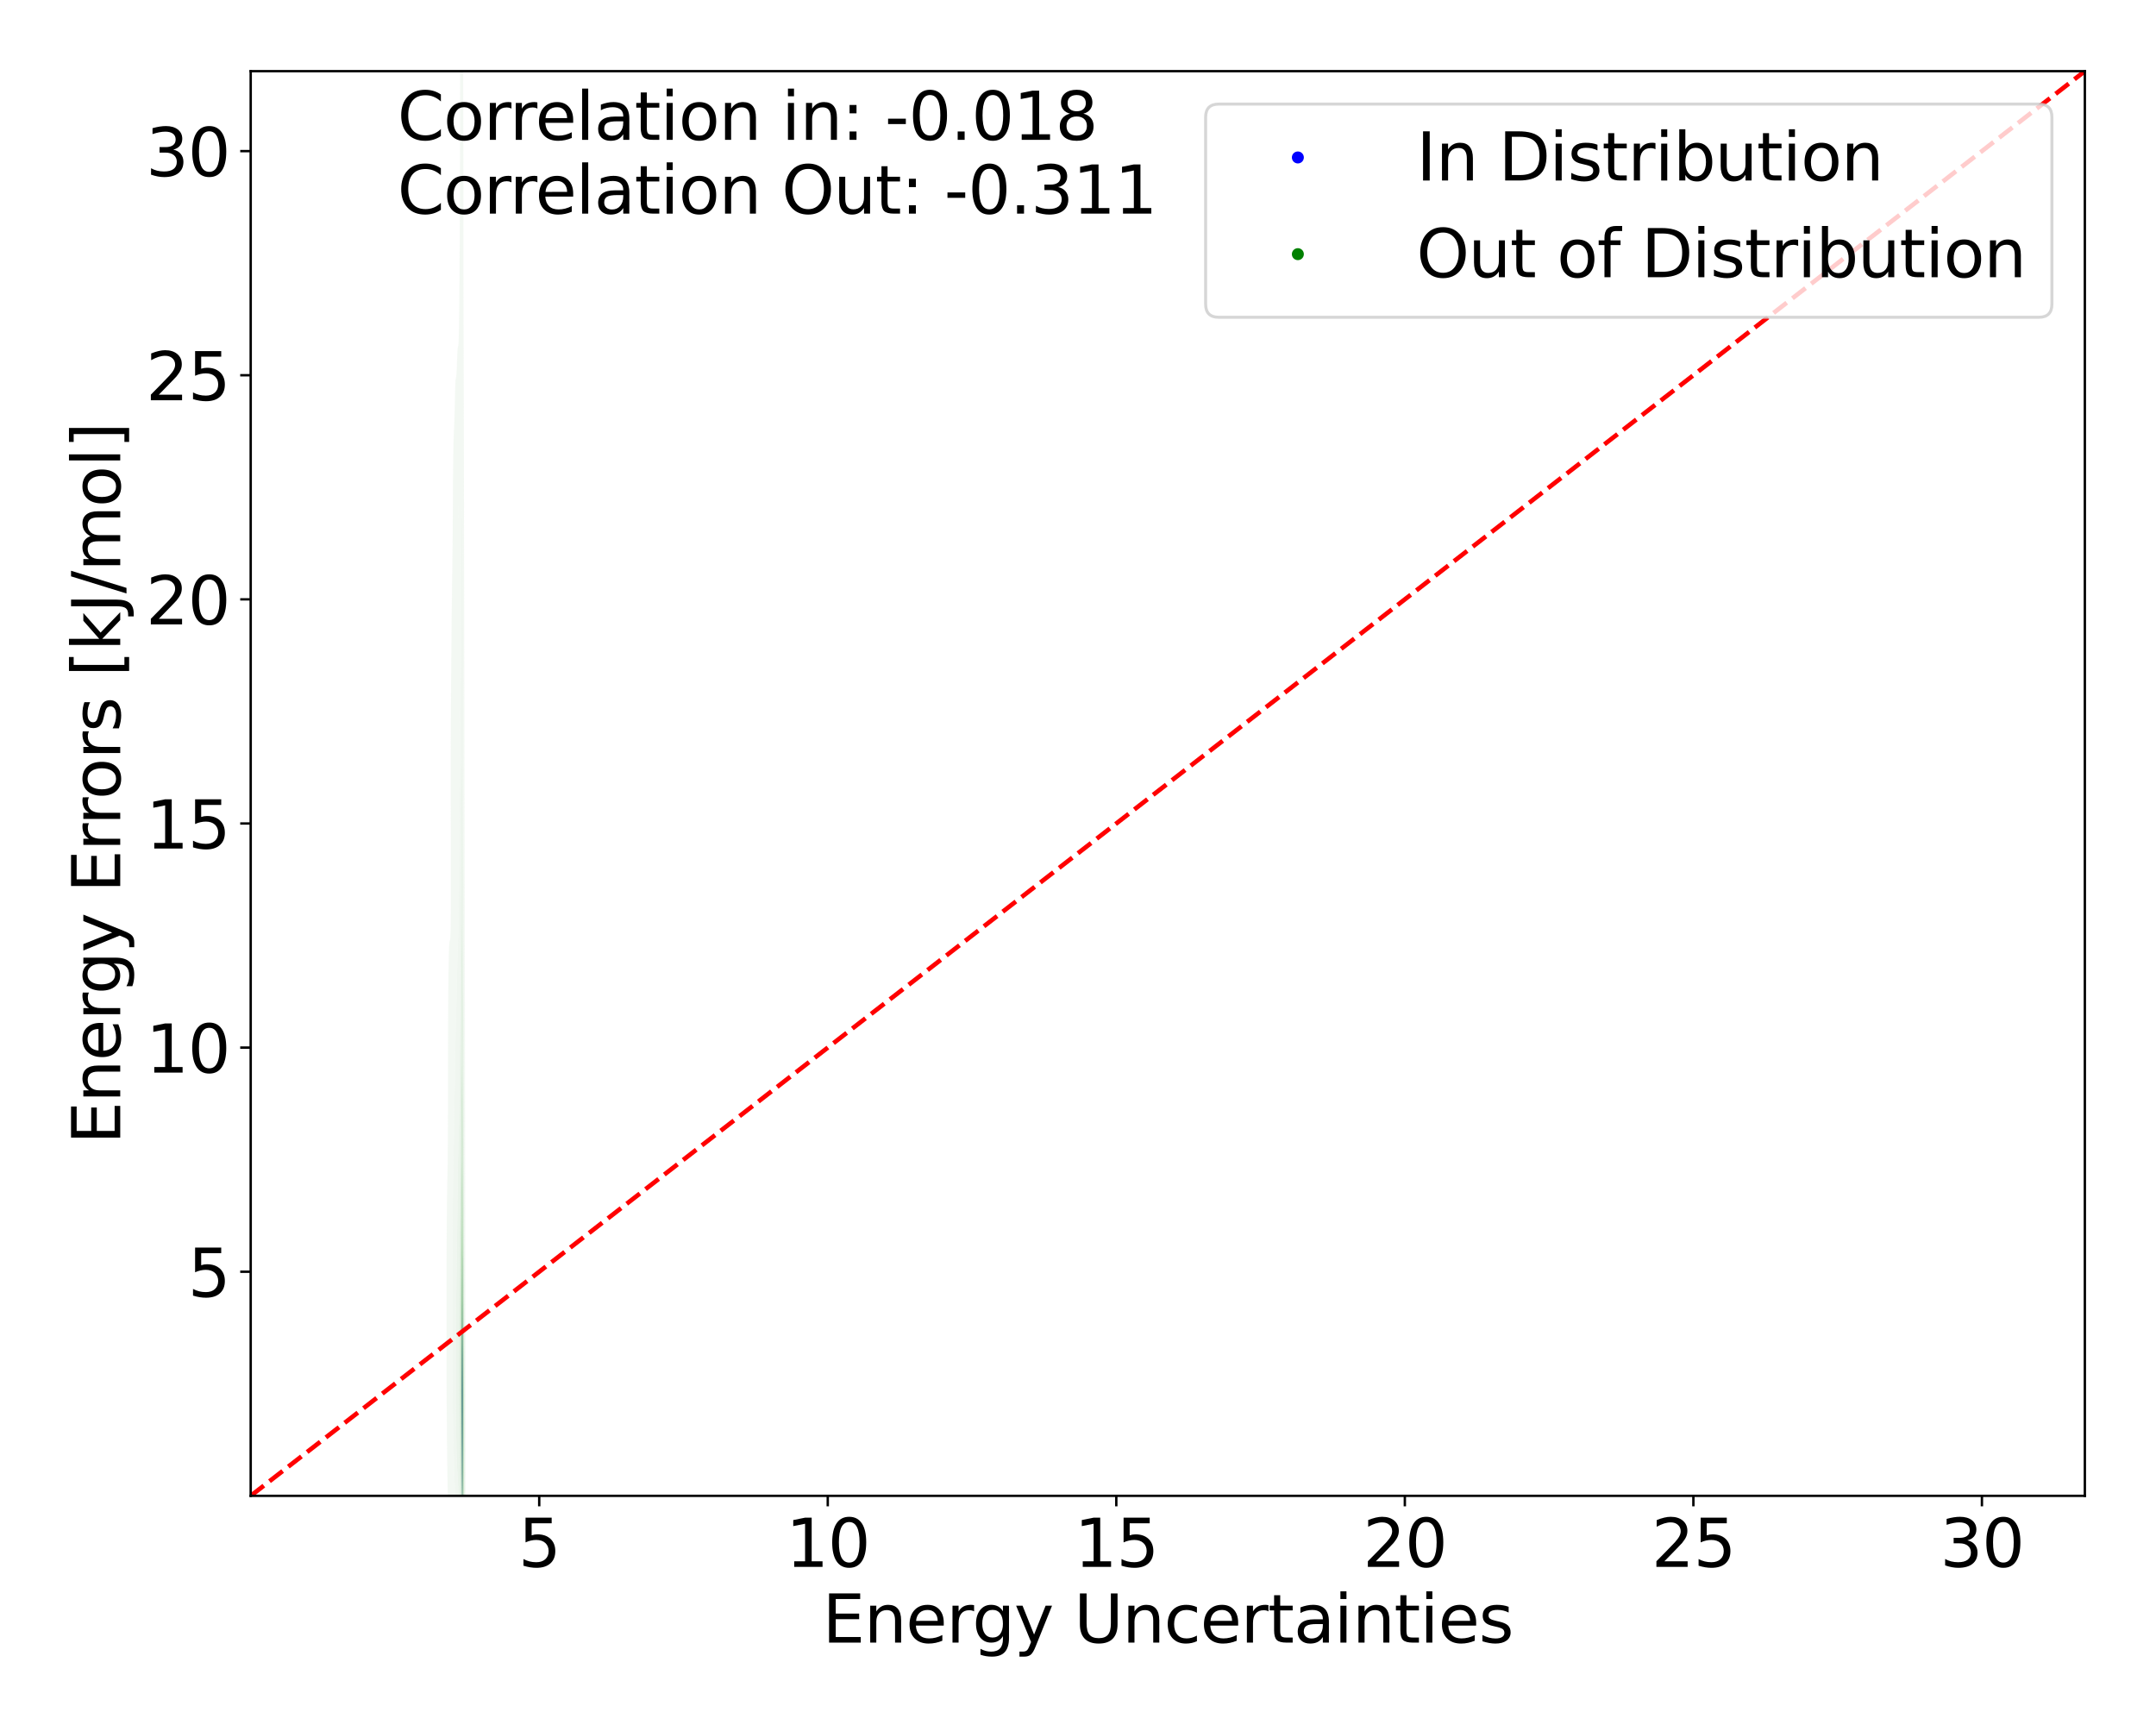 <?xml version="1.0" encoding="utf-8" standalone="no"?>
<!DOCTYPE svg PUBLIC "-//W3C//DTD SVG 1.1//EN"
  "http://www.w3.org/Graphics/SVG/1.1/DTD/svg11.dtd">
<svg xmlns:xlink="http://www.w3.org/1999/xlink" width="720pt" height="576pt" viewBox="0 0 720 576" xmlns="http://www.w3.org/2000/svg" version="1.1">
 <defs>
  <style type="text/css">*{stroke-linejoin: round; stroke-linecap: butt}</style>
 </defs>
 <g id="figure_1">
  <g id="patch_1">
   <path d="M 0 576 
L 720 576 
L 720 0 
L 0 0 
z
" style="fill: #ffffff"/>
  </g>
  <g id="axes_1">
   <g id="patch_2">
    <path d="M 83.72 499.48 
L 696.24 499.48 
L 696.24 23.76 
L 83.72 23.76 
z
" style="fill: #ffffff"/>
   </g>
   <g id="QuadContourSet_1">
    <path d="M 154.305 505.706 
L 154.329 506.032 
L 154.353 506.183 
L 154.376 506.216 
L 154.4 506.156 
L 154.423 505.984 
L 154.447 505.638 
L 154.454 505.467 
L 154.47 505.174 
L 154.494 504.45 
L 154.503 504.054 
L 154.517 503.39 
L 154.53 502.64 
L 154.541 501.786 
L 154.547 501.226 
L 154.56 499.813 
L 154.564 499.099 
L 154.569 498.399 
L 154.576 496.985 
L 154.58 495.571 
L 154.582 494.158 
L 154.583 492.744 
L 154.583 491.33 
L 154.582 489.917 
L 154.582 488.503 
L 154.581 487.089 
L 154.581 485.676 
L 154.582 484.262 
L 154.583 482.848 
L 154.584 481.435 
L 154.586 480.021 
L 154.588 478.607 
L 154.588 478.607 
L 154.59 477.194 
L 154.592 475.78 
L 154.593 474.366 
L 154.592 472.953 
L 154.591 471.539 
L 154.589 470.125 
L 154.588 469.139 
L 154.587 468.712 
L 154.586 467.298 
L 154.586 465.884 
L 154.585 464.471 
L 154.585 463.057 
L 154.585 461.643 
L 154.584 460.229 
L 154.584 458.816 
L 154.584 457.402 
L 154.583 455.988 
L 154.582 454.575 
L 154.581 453.161 
L 154.58 451.747 
L 154.578 450.334 
L 154.577 448.92 
L 154.576 447.506 
L 154.574 446.093 
L 154.571 444.679 
L 154.567 443.265 
L 154.564 442.477 
L 154.562 441.852 
L 154.558 440.438 
L 154.551 439.024 
L 154.544 437.611 
L 154.541 437.021 
L 154.537 436.197 
L 154.532 434.783 
L 154.528 433.37 
L 154.526 431.956 
L 154.524 430.542 
L 154.522 429.129 
L 154.519 427.715 
L 154.517 426.952 
L 154.515 426.301 
L 154.509 424.888 
L 154.499 423.474 
L 154.494 422.972 
L 154.481 422.06 
L 154.47 421.385 
L 154.455 420.646 
L 154.447 420.239 
L 154.423 419.367 
L 154.405 419.233 
L 154.4 419.182 
L 154.398 419.233 
L 154.376 420.1 
L 154.369 420.646 
L 154.353 421.84 
L 154.349 422.06 
L 154.329 423.362 
L 154.327 423.474 
L 154.305 424.606 
L 154.301 424.888 
L 154.282 426.228 
L 154.281 426.301 
L 154.267 427.715 
L 154.258 428.655 
L 154.254 429.129 
L 154.243 430.542 
L 154.235 431.584 
L 154.232 431.956 
L 154.22 433.37 
L 154.211 434.573 
L 154.21 434.783 
L 154.199 436.197 
L 154.19 437.611 
L 154.188 437.981 
L 154.181 439.024 
L 154.172 440.438 
L 154.165 441.852 
L 154.164 442.027 
L 154.157 443.265 
L 154.15 444.679 
L 154.144 446.093 
L 154.141 447.025 
L 154.138 447.506 
L 154.131 448.92 
L 154.124 450.334 
L 154.118 451.747 
L 154.117 451.801 
L 154.11 453.161 
L 154.103 454.575 
L 154.099 455.988 
L 154.095 457.402 
L 154.094 458.21 
L 154.093 458.816 
L 154.091 460.229 
L 154.092 461.643 
L 154.094 463.057 
L 154.094 463.085 
L 154.096 464.471 
L 154.099 465.884 
L 154.102 467.298 
L 154.104 468.712 
L 154.104 470.125 
L 154.104 471.539 
L 154.101 472.953 
L 154.098 474.366 
L 154.095 475.78 
L 154.094 476.233 
L 154.09 477.194 
L 154.087 478.607 
L 154.087 480.021 
L 154.089 481.435 
L 154.093 482.848 
L 154.094 483.077 
L 154.098 484.262 
L 154.103 485.676 
L 154.109 487.089 
L 154.114 488.503 
L 154.117 489.917 
L 154.117 490.444 
L 154.118 491.33 
L 154.119 492.744 
L 154.12 494.158 
L 154.123 495.571 
L 154.128 496.985 
L 154.136 498.399 
L 154.141 498.935 
L 154.148 499.813 
L 154.164 501.157 
L 154.165 501.226 
L 154.188 502.545 
L 154.19 502.64 
L 154.211 503.493 
L 154.233 504.054 
L 154.235 504.11 
L 154.258 504.747 
L 154.282 505.26 
L 154.294 505.467 
z
M 154.317 501.226 
L 154.305 500.961 
L 154.282 500.109 
L 154.275 499.813 
L 154.258 498.927 
L 154.249 498.399 
L 154.235 497.231 
L 154.232 496.985 
L 154.221 495.571 
L 154.215 494.158 
L 154.211 492.794 
L 154.211 492.744 
L 154.209 491.33 
L 154.208 489.917 
L 154.206 488.503 
L 154.204 487.089 
L 154.201 485.676 
L 154.198 484.262 
L 154.194 482.848 
L 154.191 481.435 
L 154.189 480.021 
L 154.189 478.607 
L 154.189 477.194 
L 154.189 475.78 
L 154.189 474.366 
L 154.188 472.993 
L 154.188 472.953 
L 154.187 471.539 
L 154.186 470.125 
L 154.185 468.712 
L 154.185 467.298 
L 154.185 465.884 
L 154.186 464.471 
L 154.187 463.057 
L 154.188 461.643 
L 154.188 461.643 
L 154.189 460.229 
L 154.191 458.816 
L 154.193 457.402 
L 154.196 455.988 
L 154.2 454.575 
L 154.205 453.161 
L 154.21 451.747 
L 154.211 451.494 
L 154.216 450.334 
L 154.222 448.92 
L 154.229 447.506 
L 154.235 446.367 
L 154.236 446.093 
L 154.244 444.679 
L 154.253 443.265 
L 154.258 442.488 
L 154.263 441.852 
L 154.276 440.438 
L 154.282 439.808 
L 154.292 439.024 
L 154.305 438.06 
L 154.314 437.611 
L 154.329 436.826 
L 154.346 436.197 
L 154.353 435.964 
L 154.376 435.403 
L 154.4 435.276 
L 154.423 435.948 
L 154.427 436.197 
L 154.446 437.611 
L 154.447 437.642 
L 154.461 439.024 
L 154.47 439.867 
L 154.475 440.438 
L 154.487 441.852 
L 154.494 442.831 
L 154.496 443.265 
L 154.503 444.679 
L 154.508 446.093 
L 154.512 447.506 
L 154.515 448.92 
L 154.517 449.767 
L 154.519 450.334 
L 154.523 451.747 
L 154.527 453.161 
L 154.53 454.575 
L 154.533 455.988 
L 154.535 457.402 
L 154.537 458.816 
L 154.538 460.229 
L 154.539 461.643 
L 154.54 463.057 
L 154.54 464.471 
L 154.541 465.141 
L 154.541 465.884 
L 154.541 467.298 
L 154.542 468.712 
L 154.542 470.125 
L 154.542 471.539 
L 154.542 472.953 
L 154.542 474.366 
L 154.541 475.78 
L 154.541 475.951 
L 154.54 477.194 
L 154.538 478.607 
L 154.537 480.021 
L 154.535 481.435 
L 154.533 482.848 
L 154.532 484.262 
L 154.531 485.676 
L 154.529 487.089 
L 154.528 488.503 
L 154.526 489.917 
L 154.524 491.33 
L 154.521 492.744 
L 154.517 494.158 
L 154.517 494.2 
L 154.512 495.571 
L 154.505 496.985 
L 154.494 498.305 
L 154.493 498.399 
L 154.474 499.813 
L 154.47 500.066 
L 154.447 501.03 
L 154.438 501.226 
L 154.423 501.578 
L 154.4 501.849 
L 154.376 501.923 
L 154.353 501.827 
L 154.329 501.52 
z
" clip-path="url(#p0fe4c93a3a)" style="fill: #e1e1f4"/>
    <path d="M 154.329 501.52 
L 154.353 501.827 
L 154.376 501.923 
L 154.4 501.849 
L 154.423 501.578 
L 154.438 501.226 
L 154.447 501.03 
L 154.47 500.066 
L 154.474 499.813 
L 154.493 498.399 
L 154.494 498.305 
L 154.505 496.985 
L 154.512 495.571 
L 154.517 494.2 
L 154.517 494.158 
L 154.521 492.744 
L 154.524 491.33 
L 154.526 489.917 
L 154.528 488.503 
L 154.529 487.089 
L 154.531 485.676 
L 154.532 484.262 
L 154.533 482.848 
L 154.535 481.435 
L 154.537 480.021 
L 154.538 478.607 
L 154.54 477.194 
L 154.541 475.951 
L 154.541 475.78 
L 154.542 474.366 
L 154.542 472.953 
L 154.542 471.539 
L 154.542 470.125 
L 154.542 468.712 
L 154.541 467.298 
L 154.541 465.884 
L 154.541 465.141 
L 154.54 464.471 
L 154.54 463.057 
L 154.539 461.643 
L 154.538 460.229 
L 154.537 458.816 
L 154.535 457.402 
L 154.533 455.988 
L 154.53 454.575 
L 154.527 453.161 
L 154.523 451.747 
L 154.519 450.334 
L 154.517 449.767 
L 154.515 448.92 
L 154.512 447.506 
L 154.508 446.093 
L 154.503 444.679 
L 154.496 443.265 
L 154.494 442.831 
L 154.487 441.852 
L 154.475 440.438 
L 154.47 439.867 
L 154.461 439.024 
L 154.447 437.642 
L 154.446 437.611 
L 154.427 436.197 
L 154.423 435.948 
L 154.4 435.276 
L 154.376 435.403 
L 154.353 435.964 
L 154.346 436.197 
L 154.329 436.826 
L 154.314 437.611 
L 154.305 438.06 
L 154.292 439.024 
L 154.282 439.808 
L 154.276 440.438 
L 154.263 441.852 
L 154.258 442.488 
L 154.253 443.265 
L 154.244 444.679 
L 154.236 446.093 
L 154.235 446.367 
L 154.229 447.506 
L 154.222 448.92 
L 154.216 450.334 
L 154.211 451.494 
L 154.21 451.747 
L 154.205 453.161 
L 154.2 454.575 
L 154.196 455.988 
L 154.193 457.402 
L 154.191 458.816 
L 154.189 460.229 
L 154.188 461.643 
L 154.188 461.643 
L 154.187 463.057 
L 154.186 464.471 
L 154.185 465.884 
L 154.185 467.298 
L 154.185 468.712 
L 154.186 470.125 
L 154.187 471.539 
L 154.188 472.953 
L 154.188 472.993 
L 154.189 474.366 
L 154.189 475.78 
L 154.189 477.194 
L 154.189 478.607 
L 154.189 480.021 
L 154.191 481.435 
L 154.194 482.848 
L 154.198 484.262 
L 154.201 485.676 
L 154.204 487.089 
L 154.206 488.503 
L 154.208 489.917 
L 154.209 491.33 
L 154.211 492.744 
L 154.211 492.794 
L 154.215 494.158 
L 154.221 495.571 
L 154.232 496.985 
L 154.235 497.231 
L 154.249 498.399 
L 154.258 498.927 
L 154.275 499.813 
L 154.282 500.109 
L 154.305 500.961 
L 154.317 501.226 
z
M 154.317 498.399 
L 154.305 497.895 
L 154.291 496.985 
L 154.282 496.233 
L 154.275 495.571 
L 154.265 494.158 
L 154.258 492.744 
L 154.258 492.744 
L 154.254 491.33 
L 154.251 489.917 
L 154.249 488.503 
L 154.247 487.089 
L 154.244 485.676 
L 154.241 484.262 
L 154.238 482.848 
L 154.235 481.73 
L 154.234 481.435 
L 154.231 480.021 
L 154.228 478.607 
L 154.226 477.194 
L 154.224 475.78 
L 154.222 474.366 
L 154.221 472.953 
L 154.219 471.539 
L 154.218 470.125 
L 154.217 468.712 
L 154.217 467.298 
L 154.217 465.884 
L 154.217 464.471 
L 154.218 463.057 
L 154.219 461.643 
L 154.221 460.229 
L 154.224 458.816 
L 154.227 457.402 
L 154.231 455.988 
L 154.235 454.969 
L 154.236 454.575 
L 154.242 453.161 
L 154.249 451.747 
L 154.256 450.334 
L 154.258 449.973 
L 154.265 448.92 
L 154.274 447.506 
L 154.282 446.39 
L 154.284 446.093 
L 154.297 444.679 
L 154.305 443.84 
L 154.314 443.265 
L 154.329 442.248 
L 154.34 441.852 
L 154.353 441.373 
L 154.376 441.151 
L 154.4 441.575 
L 154.406 441.852 
L 154.423 442.535 
L 154.435 443.265 
L 154.447 444.022 
L 154.453 444.679 
L 154.466 446.093 
L 154.47 446.629 
L 154.475 447.506 
L 154.482 448.92 
L 154.487 450.334 
L 154.493 451.747 
L 154.494 452.001 
L 154.498 453.161 
L 154.502 454.575 
L 154.506 455.988 
L 154.51 457.402 
L 154.512 458.816 
L 154.514 460.229 
L 154.516 461.643 
L 154.517 462.881 
L 154.517 463.057 
L 154.518 464.471 
L 154.519 465.884 
L 154.519 467.298 
L 154.518 468.712 
L 154.518 470.125 
L 154.518 471.539 
L 154.517 472.953 
L 154.517 473.16 
L 154.516 474.366 
L 154.515 475.78 
L 154.514 477.194 
L 154.512 478.607 
L 154.511 480.021 
L 154.509 481.435 
L 154.507 482.848 
L 154.505 484.262 
L 154.503 485.676 
L 154.501 487.089 
L 154.498 488.503 
L 154.495 489.917 
L 154.494 490.743 
L 154.492 491.33 
L 154.489 492.744 
L 154.483 494.158 
L 154.476 495.571 
L 154.47 496.275 
L 154.463 496.985 
L 154.447 498.145 
L 154.441 498.399 
L 154.423 499.022 
L 154.4 499.417 
L 154.376 499.512 
L 154.353 499.346 
L 154.329 498.853 
z
" clip-path="url(#p0fe4c93a3a)" style="fill: #c3c3f5"/>
    <path d="M 154.329 498.853 
L 154.353 499.346 
L 154.376 499.512 
L 154.4 499.417 
L 154.423 499.022 
L 154.441 498.399 
L 154.447 498.145 
L 154.463 496.985 
L 154.47 496.275 
L 154.476 495.571 
L 154.483 494.158 
L 154.489 492.744 
L 154.492 491.33 
L 154.494 490.743 
L 154.495 489.917 
L 154.498 488.503 
L 154.501 487.089 
L 154.503 485.676 
L 154.505 484.262 
L 154.507 482.848 
L 154.509 481.435 
L 154.511 480.021 
L 154.512 478.607 
L 154.514 477.194 
L 154.515 475.78 
L 154.516 474.366 
L 154.517 473.16 
L 154.517 472.953 
L 154.518 471.539 
L 154.518 470.125 
L 154.518 468.712 
L 154.519 467.298 
L 154.519 465.884 
L 154.518 464.471 
L 154.517 463.057 
L 154.517 462.881 
L 154.516 461.643 
L 154.514 460.229 
L 154.512 458.816 
L 154.51 457.402 
L 154.506 455.988 
L 154.502 454.575 
L 154.498 453.161 
L 154.494 452.001 
L 154.493 451.747 
L 154.487 450.334 
L 154.482 448.92 
L 154.475 447.506 
L 154.47 446.629 
L 154.466 446.093 
L 154.453 444.679 
L 154.447 444.022 
L 154.435 443.265 
L 154.423 442.535 
L 154.406 441.852 
L 154.4 441.575 
L 154.376 441.151 
L 154.353 441.373 
L 154.34 441.852 
L 154.329 442.248 
L 154.314 443.265 
L 154.305 443.84 
L 154.297 444.679 
L 154.284 446.093 
L 154.282 446.39 
L 154.274 447.506 
L 154.265 448.92 
L 154.258 449.973 
L 154.256 450.334 
L 154.249 451.747 
L 154.242 453.161 
L 154.236 454.575 
L 154.235 454.969 
L 154.231 455.988 
L 154.227 457.402 
L 154.224 458.816 
L 154.221 460.229 
L 154.219 461.643 
L 154.218 463.057 
L 154.217 464.471 
L 154.217 465.884 
L 154.217 467.298 
L 154.217 468.712 
L 154.218 470.125 
L 154.219 471.539 
L 154.221 472.953 
L 154.222 474.366 
L 154.224 475.78 
L 154.226 477.194 
L 154.228 478.607 
L 154.231 480.021 
L 154.234 481.435 
L 154.235 481.73 
L 154.238 482.848 
L 154.241 484.262 
L 154.244 485.676 
L 154.247 487.089 
L 154.249 488.503 
L 154.251 489.917 
L 154.254 491.33 
L 154.258 492.744 
L 154.258 492.744 
L 154.265 494.158 
L 154.275 495.571 
L 154.282 496.233 
L 154.291 496.985 
L 154.305 497.895 
L 154.317 498.399 
z
M 154.349 496.985 
L 154.329 496.222 
L 154.319 495.571 
L 154.305 494.385 
L 154.303 494.158 
L 154.294 492.744 
L 154.288 491.33 
L 154.283 489.917 
L 154.282 489.437 
L 154.28 488.503 
L 154.277 487.089 
L 154.274 485.676 
L 154.27 484.262 
L 154.267 482.848 
L 154.263 481.435 
L 154.259 480.021 
L 154.258 479.811 
L 154.255 478.607 
L 154.252 477.194 
L 154.249 475.78 
L 154.247 474.366 
L 154.245 472.953 
L 154.243 471.539 
L 154.242 470.125 
L 154.241 468.712 
L 154.24 467.298 
L 154.24 465.884 
L 154.241 464.471 
L 154.242 463.057 
L 154.244 461.643 
L 154.246 460.229 
L 154.249 458.816 
L 154.254 457.402 
L 154.258 456.165 
L 154.259 455.988 
L 154.266 454.575 
L 154.274 453.161 
L 154.282 451.836 
L 154.283 451.747 
L 154.293 450.334 
L 154.305 448.92 
L 154.305 448.913 
L 154.322 447.506 
L 154.329 446.994 
L 154.351 446.093 
L 154.353 446.051 
L 154.376 445.85 
L 154.391 446.093 
L 154.4 446.214 
L 154.423 447.054 
L 154.43 447.506 
L 154.447 448.805 
L 154.447 448.92 
L 154.458 450.334 
L 154.466 451.747 
L 154.47 452.532 
L 154.473 453.161 
L 154.478 454.575 
L 154.483 455.988 
L 154.488 457.402 
L 154.491 458.816 
L 154.494 459.801 
L 154.495 460.229 
L 154.497 461.643 
L 154.499 463.057 
L 154.5 464.471 
L 154.5 465.884 
L 154.5 467.298 
L 154.5 468.712 
L 154.499 470.125 
L 154.499 471.539 
L 154.498 472.953 
L 154.496 474.366 
L 154.495 475.78 
L 154.494 476.834 
L 154.493 477.194 
L 154.491 478.607 
L 154.489 480.021 
L 154.487 481.435 
L 154.485 482.848 
L 154.482 484.262 
L 154.48 485.676 
L 154.477 487.089 
L 154.474 488.503 
L 154.47 489.917 
L 154.47 489.917 
L 154.466 491.33 
L 154.461 492.744 
L 154.453 494.158 
L 154.447 494.949 
L 154.44 495.571 
L 154.423 496.575 
L 154.409 496.985 
L 154.4 497.224 
L 154.376 497.362 
L 154.353 497.086 
z
" clip-path="url(#p0fe4c93a3a)" style="fill: #a5a5f7"/>
    <path d="M 154.353 497.086 
L 154.376 497.362 
L 154.4 497.224 
L 154.409 496.985 
L 154.423 496.575 
L 154.44 495.571 
L 154.447 494.949 
L 154.453 494.158 
L 154.461 492.744 
L 154.466 491.33 
L 154.47 489.917 
L 154.47 489.917 
L 154.474 488.503 
L 154.477 487.089 
L 154.48 485.676 
L 154.482 484.262 
L 154.485 482.848 
L 154.487 481.435 
L 154.489 480.021 
L 154.491 478.607 
L 154.493 477.194 
L 154.494 476.834 
L 154.495 475.78 
L 154.496 474.366 
L 154.498 472.953 
L 154.499 471.539 
L 154.499 470.125 
L 154.5 468.712 
L 154.5 467.298 
L 154.5 465.884 
L 154.5 464.471 
L 154.499 463.057 
L 154.497 461.643 
L 154.495 460.229 
L 154.494 459.801 
L 154.491 458.816 
L 154.488 457.402 
L 154.483 455.988 
L 154.478 454.575 
L 154.473 453.161 
L 154.47 452.532 
L 154.466 451.747 
L 154.458 450.334 
L 154.447 448.92 
L 154.447 448.805 
L 154.43 447.506 
L 154.423 447.054 
L 154.4 446.214 
L 154.391 446.093 
L 154.376 445.85 
L 154.353 446.051 
L 154.351 446.093 
L 154.329 446.994 
L 154.322 447.506 
L 154.305 448.913 
L 154.305 448.92 
L 154.293 450.334 
L 154.283 451.747 
L 154.282 451.836 
L 154.274 453.161 
L 154.266 454.575 
L 154.259 455.988 
L 154.258 456.165 
L 154.254 457.402 
L 154.249 458.816 
L 154.246 460.229 
L 154.244 461.643 
L 154.242 463.057 
L 154.241 464.471 
L 154.24 465.884 
L 154.24 467.298 
L 154.241 468.712 
L 154.242 470.125 
L 154.243 471.539 
L 154.245 472.953 
L 154.247 474.366 
L 154.249 475.78 
L 154.252 477.194 
L 154.255 478.607 
L 154.258 479.811 
L 154.259 480.021 
L 154.263 481.435 
L 154.267 482.848 
L 154.27 484.262 
L 154.274 485.676 
L 154.277 487.089 
L 154.28 488.503 
L 154.282 489.437 
L 154.283 489.917 
L 154.288 491.33 
L 154.294 492.744 
L 154.303 494.158 
L 154.305 494.385 
L 154.319 495.571 
L 154.329 496.222 
L 154.349 496.985 
z
M 154.34 494.158 
L 154.329 493.33 
L 154.324 492.744 
L 154.315 491.33 
L 154.308 489.917 
L 154.305 489.142 
L 154.303 488.503 
L 154.3 487.089 
L 154.296 485.676 
L 154.292 484.262 
L 154.289 482.848 
L 154.284 481.435 
L 154.282 480.65 
L 154.28 480.021 
L 154.276 478.607 
L 154.272 477.194 
L 154.269 475.78 
L 154.266 474.366 
L 154.263 472.953 
L 154.261 471.539 
L 154.259 470.125 
L 154.258 468.768 
L 154.258 468.712 
L 154.258 467.298 
L 154.258 465.884 
L 154.258 465.176 
L 154.259 464.471 
L 154.26 463.057 
L 154.263 461.643 
L 154.266 460.229 
L 154.27 458.816 
L 154.276 457.402 
L 154.282 456.047 
L 154.282 455.988 
L 154.291 454.575 
L 154.301 453.161 
L 154.305 452.529 
L 154.313 451.747 
L 154.329 450.334 
L 154.329 450.334 
L 154.353 449.177 
L 154.372 448.92 
L 154.376 448.862 
L 154.38 448.92 
L 154.4 449.185 
L 154.423 450.214 
L 154.424 450.334 
L 154.439 451.747 
L 154.447 452.608 
L 154.45 453.161 
L 154.457 454.575 
L 154.464 455.988 
L 154.469 457.402 
L 154.47 457.631 
L 154.474 458.816 
L 154.478 460.229 
L 154.481 461.643 
L 154.483 463.057 
L 154.485 464.471 
L 154.485 465.884 
L 154.485 467.298 
L 154.485 468.712 
L 154.484 470.125 
L 154.482 471.539 
L 154.481 472.953 
L 154.48 474.366 
L 154.478 475.78 
L 154.476 477.194 
L 154.474 478.607 
L 154.472 480.021 
L 154.47 481.158 
L 154.47 481.435 
L 154.467 482.848 
L 154.463 484.262 
L 154.46 485.676 
L 154.457 487.089 
L 154.453 488.503 
L 154.448 489.917 
L 154.447 490.451 
L 154.443 491.33 
L 154.434 492.744 
L 154.423 494.014 
L 154.421 494.158 
L 154.4 495.106 
L 154.376 495.336 
L 154.353 494.848 
z
" clip-path="url(#p0fe4c93a3a)" style="fill: #8a8af8"/>
    <path d="M 154.353 494.848 
L 154.376 495.336 
L 154.4 495.106 
L 154.421 494.158 
L 154.423 494.014 
L 154.434 492.744 
L 154.443 491.33 
L 154.447 490.451 
L 154.448 489.917 
L 154.453 488.503 
L 154.457 487.089 
L 154.46 485.676 
L 154.463 484.262 
L 154.467 482.848 
L 154.47 481.435 
L 154.47 481.158 
L 154.472 480.021 
L 154.474 478.607 
L 154.476 477.194 
L 154.478 475.78 
L 154.48 474.366 
L 154.481 472.953 
L 154.482 471.539 
L 154.484 470.125 
L 154.485 468.712 
L 154.485 467.298 
L 154.485 465.884 
L 154.485 464.471 
L 154.483 463.057 
L 154.481 461.643 
L 154.478 460.229 
L 154.474 458.816 
L 154.47 457.631 
L 154.469 457.402 
L 154.464 455.988 
L 154.457 454.575 
L 154.45 453.161 
L 154.447 452.608 
L 154.439 451.747 
L 154.424 450.334 
L 154.423 450.214 
L 154.4 449.185 
L 154.38 448.92 
L 154.376 448.862 
L 154.372 448.92 
L 154.353 449.177 
L 154.329 450.334 
L 154.329 450.334 
L 154.313 451.747 
L 154.305 452.529 
L 154.301 453.161 
L 154.291 454.575 
L 154.282 455.988 
L 154.282 456.047 
L 154.276 457.402 
L 154.27 458.816 
L 154.266 460.229 
L 154.263 461.643 
L 154.26 463.057 
L 154.259 464.471 
L 154.258 465.176 
L 154.258 465.884 
L 154.258 467.298 
L 154.258 468.712 
L 154.258 468.768 
L 154.259 470.125 
L 154.261 471.539 
L 154.263 472.953 
L 154.266 474.366 
L 154.269 475.78 
L 154.272 477.194 
L 154.276 478.607 
L 154.28 480.021 
L 154.282 480.65 
L 154.284 481.435 
L 154.289 482.848 
L 154.292 484.262 
L 154.296 485.676 
L 154.3 487.089 
L 154.303 488.503 
L 154.305 489.142 
L 154.308 489.917 
L 154.315 491.33 
L 154.324 492.744 
L 154.329 493.33 
L 154.34 494.158 
z
M 154.348 491.33 
L 154.337 489.917 
L 154.329 488.503 
L 154.329 488.503 
L 154.324 487.089 
L 154.319 485.676 
L 154.315 484.262 
L 154.31 482.848 
L 154.305 481.569 
L 154.305 481.435 
L 154.3 480.021 
L 154.296 478.607 
L 154.291 477.194 
L 154.287 475.78 
L 154.284 474.366 
L 154.282 473.725 
L 154.28 472.953 
L 154.278 471.539 
L 154.276 470.125 
L 154.274 468.712 
L 154.274 467.298 
L 154.274 465.884 
L 154.275 464.471 
L 154.278 463.057 
L 154.281 461.643 
L 154.282 461.243 
L 154.285 460.229 
L 154.291 458.816 
L 154.298 457.402 
L 154.305 456.109 
L 154.306 455.988 
L 154.318 454.575 
L 154.329 453.391 
L 154.333 453.161 
L 154.353 451.981 
L 154.366 451.747 
L 154.376 451.571 
L 154.386 451.747 
L 154.4 451.999 
L 154.419 453.161 
L 154.423 453.47 
L 154.432 454.575 
L 154.441 455.988 
L 154.447 456.862 
L 154.449 457.402 
L 154.455 458.816 
L 154.46 460.229 
L 154.464 461.643 
L 154.468 463.057 
L 154.47 464.471 
L 154.47 464.806 
L 154.471 465.884 
L 154.471 467.298 
L 154.47 468.02 
L 154.47 468.712 
L 154.468 470.125 
L 154.466 471.539 
L 154.464 472.953 
L 154.463 474.366 
L 154.461 475.78 
L 154.459 477.194 
L 154.456 478.607 
L 154.454 480.021 
L 154.451 481.435 
L 154.448 482.848 
L 154.447 483.309 
L 154.444 484.262 
L 154.439 485.676 
L 154.434 487.089 
L 154.429 488.503 
L 154.423 489.917 
L 154.423 489.943 
L 154.411 491.33 
L 154.4 492.278 
L 154.376 492.712 
L 154.353 491.753 
z
" clip-path="url(#p0fe4c93a3a)" style="fill: #7070f9"/>
    <path d="M 154.353 491.753 
L 154.376 492.712 
L 154.4 492.278 
L 154.411 491.33 
L 154.423 489.943 
L 154.423 489.917 
L 154.429 488.503 
L 154.434 487.089 
L 154.439 485.676 
L 154.444 484.262 
L 154.447 483.309 
L 154.448 482.848 
L 154.451 481.435 
L 154.454 480.021 
L 154.456 478.607 
L 154.459 477.194 
L 154.461 475.78 
L 154.463 474.366 
L 154.464 472.953 
L 154.466 471.539 
L 154.468 470.125 
L 154.47 468.712 
L 154.47 468.02 
L 154.471 467.298 
L 154.471 465.884 
L 154.47 464.806 
L 154.47 464.471 
L 154.468 463.057 
L 154.464 461.643 
L 154.46 460.229 
L 154.455 458.816 
L 154.449 457.402 
L 154.447 456.862 
L 154.441 455.988 
L 154.432 454.575 
L 154.423 453.47 
L 154.419 453.161 
L 154.4 451.999 
L 154.386 451.747 
L 154.376 451.571 
L 154.366 451.747 
L 154.353 451.981 
L 154.333 453.161 
L 154.329 453.391 
L 154.318 454.575 
L 154.306 455.988 
L 154.305 456.109 
L 154.298 457.402 
L 154.291 458.816 
L 154.285 460.229 
L 154.282 461.243 
L 154.281 461.643 
L 154.278 463.057 
L 154.275 464.471 
L 154.274 465.884 
L 154.274 467.298 
L 154.274 468.712 
L 154.276 470.125 
L 154.278 471.539 
L 154.28 472.953 
L 154.282 473.725 
L 154.284 474.366 
L 154.287 475.78 
L 154.291 477.194 
L 154.296 478.607 
L 154.3 480.021 
L 154.305 481.435 
L 154.305 481.569 
L 154.31 482.848 
L 154.315 484.262 
L 154.319 485.676 
L 154.324 487.089 
L 154.329 488.503 
L 154.329 488.503 
L 154.337 489.917 
L 154.348 491.33 
z
M 154.371 488.503 
L 154.353 487.089 
L 154.353 487.089 
L 154.345 485.676 
L 154.338 484.262 
L 154.331 482.848 
L 154.329 482.451 
L 154.325 481.435 
L 154.32 480.021 
L 154.315 478.607 
L 154.31 477.194 
L 154.305 476.108 
L 154.304 475.78 
L 154.3 474.366 
L 154.297 472.953 
L 154.293 471.539 
L 154.291 470.125 
L 154.289 468.712 
L 154.288 467.298 
L 154.289 465.884 
L 154.29 464.471 
L 154.293 463.057 
L 154.298 461.643 
L 154.303 460.229 
L 154.305 459.76 
L 154.311 458.816 
L 154.321 457.402 
L 154.329 456.348 
L 154.334 455.988 
L 154.353 454.636 
L 154.356 454.575 
L 154.376 454.183 
L 154.391 454.575 
L 154.4 454.813 
L 154.414 455.988 
L 154.423 456.846 
L 154.427 457.402 
L 154.435 458.816 
L 154.443 460.229 
L 154.447 461.117 
L 154.448 461.643 
L 154.452 463.057 
L 154.455 464.471 
L 154.456 465.884 
L 154.456 467.298 
L 154.454 468.712 
L 154.453 470.125 
L 154.451 471.539 
L 154.448 472.953 
L 154.447 474.095 
L 154.446 474.366 
L 154.443 475.78 
L 154.441 477.194 
L 154.438 478.607 
L 154.435 480.021 
L 154.431 481.435 
L 154.427 482.848 
L 154.423 484.079 
L 154.422 484.262 
L 154.414 485.676 
L 154.406 487.089 
L 154.4 488.119 
L 154.388 488.503 
L 154.376 488.874 
z
" clip-path="url(#p0fe4c93a3a)" style="fill: #5858fb"/>
    <path d="M 154.376 488.874 
L 154.388 488.503 
L 154.4 488.119 
L 154.406 487.089 
L 154.414 485.676 
L 154.422 484.262 
L 154.423 484.079 
L 154.427 482.848 
L 154.431 481.435 
L 154.435 480.021 
L 154.438 478.607 
L 154.441 477.194 
L 154.443 475.78 
L 154.446 474.366 
L 154.447 474.095 
L 154.448 472.953 
L 154.451 471.539 
L 154.453 470.125 
L 154.454 468.712 
L 154.456 467.298 
L 154.456 465.884 
L 154.455 464.471 
L 154.452 463.057 
L 154.448 461.643 
L 154.447 461.117 
L 154.443 460.229 
L 154.435 458.816 
L 154.427 457.402 
L 154.423 456.846 
L 154.414 455.988 
L 154.4 454.813 
L 154.391 454.575 
L 154.376 454.183 
L 154.356 454.575 
L 154.353 454.636 
L 154.334 455.988 
L 154.329 456.348 
L 154.321 457.402 
L 154.311 458.816 
L 154.305 459.76 
L 154.303 460.229 
L 154.298 461.643 
L 154.293 463.057 
L 154.29 464.471 
L 154.289 465.884 
L 154.288 467.298 
L 154.289 468.712 
L 154.291 470.125 
L 154.293 471.539 
L 154.297 472.953 
L 154.3 474.366 
L 154.304 475.78 
L 154.305 476.108 
L 154.31 477.194 
L 154.315 478.607 
L 154.32 480.021 
L 154.325 481.435 
L 154.329 482.451 
L 154.331 482.848 
L 154.338 484.262 
L 154.345 485.676 
L 154.353 487.089 
L 154.353 487.089 
L 154.371 488.503 
z
M 154.368 482.848 
L 154.353 481.587 
L 154.352 481.435 
L 154.345 480.021 
L 154.337 478.607 
L 154.33 477.194 
L 154.329 477.025 
L 154.325 475.78 
L 154.32 474.366 
L 154.314 472.953 
L 154.31 471.539 
L 154.305 470.133 
L 154.305 470.125 
L 154.303 468.712 
L 154.302 467.298 
L 154.303 465.884 
L 154.305 464.471 
L 154.305 464.208 
L 154.309 463.057 
L 154.316 461.643 
L 154.324 460.229 
L 154.329 459.457 
L 154.336 458.816 
L 154.353 457.503 
L 154.357 457.402 
L 154.376 457.018 
L 154.387 457.402 
L 154.4 457.861 
L 154.409 458.816 
L 154.422 460.229 
L 154.423 460.374 
L 154.429 461.643 
L 154.435 463.057 
L 154.438 464.471 
L 154.44 465.884 
L 154.44 467.298 
L 154.438 468.712 
L 154.435 470.125 
L 154.432 471.539 
L 154.429 472.953 
L 154.426 474.366 
L 154.423 475.78 
L 154.423 475.78 
L 154.419 477.194 
L 154.415 478.607 
L 154.41 480.021 
L 154.404 481.435 
L 154.4 482.261 
L 154.389 482.848 
L 154.376 483.503 
z
" clip-path="url(#p0fe4c93a3a)" style="fill: #4242fc"/>
    <path d="M 154.376 483.503 
L 154.389 482.848 
L 154.4 482.261 
L 154.404 481.435 
L 154.41 480.021 
L 154.415 478.607 
L 154.419 477.194 
L 154.423 475.78 
L 154.423 475.78 
L 154.426 474.366 
L 154.429 472.953 
L 154.432 471.539 
L 154.435 470.125 
L 154.438 468.712 
L 154.44 467.298 
L 154.44 465.884 
L 154.438 464.471 
L 154.435 463.057 
L 154.429 461.643 
L 154.423 460.374 
L 154.422 460.229 
L 154.409 458.816 
L 154.4 457.861 
L 154.387 457.402 
L 154.376 457.018 
L 154.357 457.402 
L 154.353 457.503 
L 154.336 458.816 
L 154.329 459.457 
L 154.324 460.229 
L 154.316 461.643 
L 154.309 463.057 
L 154.305 464.208 
L 154.305 464.471 
L 154.303 465.884 
L 154.302 467.298 
L 154.303 468.712 
L 154.305 470.125 
L 154.305 470.133 
L 154.31 471.539 
L 154.314 472.953 
L 154.32 474.366 
L 154.325 475.78 
L 154.329 477.025 
L 154.33 477.194 
L 154.337 478.607 
L 154.345 480.021 
L 154.352 481.435 
L 154.353 481.587 
L 154.368 482.848 
z
M 154.357 475.78 
L 154.353 475.545 
L 154.346 474.366 
L 154.338 472.953 
L 154.329 471.539 
L 154.329 471.539 
L 154.324 470.125 
L 154.32 468.712 
L 154.319 467.298 
L 154.319 465.884 
L 154.322 464.471 
L 154.327 463.057 
L 154.329 462.685 
L 154.338 461.643 
L 154.353 460.305 
L 154.356 460.229 
L 154.376 459.819 
L 154.386 460.229 
L 154.4 460.939 
L 154.405 461.643 
L 154.414 463.057 
L 154.42 464.471 
L 154.422 465.884 
L 154.421 467.298 
L 154.419 468.712 
L 154.414 470.125 
L 154.409 471.539 
L 154.403 472.953 
L 154.4 474.054 
L 154.397 474.366 
L 154.386 475.78 
L 154.376 477.028 
z
" clip-path="url(#p0fe4c93a3a)" style="fill: #2b2bfd"/>
    <path d="M 154.376 477.028 
L 154.386 475.78 
L 154.397 474.366 
L 154.4 474.054 
L 154.403 472.953 
L 154.409 471.539 
L 154.414 470.125 
L 154.419 468.712 
L 154.421 467.298 
L 154.422 465.884 
L 154.42 464.471 
L 154.414 463.057 
L 154.405 461.643 
L 154.4 460.939 
L 154.386 460.229 
L 154.376 459.819 
L 154.356 460.229 
L 154.353 460.305 
L 154.338 461.643 
L 154.329 462.685 
L 154.327 463.057 
L 154.322 464.471 
L 154.319 465.884 
L 154.319 467.298 
L 154.32 468.712 
L 154.324 470.125 
L 154.329 471.539 
L 154.329 471.539 
L 154.338 472.953 
L 154.346 474.366 
L 154.353 475.545 
L 154.357 475.78 
z
" clip-path="url(#p0fe4c93a3a)" style="fill: #1010fe"/>
   </g>
   <g id="QuadContourSet_2">
    <path d="M 154.391 572.242 
L 154.493 574.039 
L 154.596 575.024 
L 154.698 575.338 
L 154.801 574.957 
L 154.903 573.661 
L 155.006 570.897 
L 155.042 569.385 
L 155.108 567.024 
L 155.189 562.374 
L 155.211 561.009 
L 155.284 555.363 
L 155.313 552.345 
L 155.353 548.352 
L 155.401 541.341 
L 155.416 538.168 
L 155.44 534.33 
L 155.473 527.319 
L 155.493 520.308 
L 155.505 513.297 
L 155.512 506.286 
L 155.515 499.275 
L 155.517 492.264 
L 155.516 485.253 
L 155.513 478.242 
L 155.509 471.231 
L 155.503 464.22 
L 155.495 457.209 
L 155.485 450.198 
L 155.473 443.187 
L 155.459 436.176 
L 155.442 429.165 
L 155.422 422.154 
L 155.416 420.116 
L 155.408 415.143 
L 155.397 408.132 
L 155.385 401.12 
L 155.371 394.109 
L 155.357 387.098 
L 155.341 380.087 
L 155.325 373.076 
L 155.313 368.328 
L 155.31 366.065 
L 155.301 359.054 
L 155.29 352.043 
L 155.279 345.032 
L 155.266 338.021 
L 155.25 331.01 
L 155.233 323.999 
L 155.213 316.988 
L 155.211 316.098 
L 155.2 309.977 
L 155.188 302.966 
L 155.175 295.955 
L 155.161 288.944 
L 155.149 281.933 
L 155.137 274.922 
L 155.126 267.911 
L 155.115 260.9 
L 155.108 256.875 
L 155.105 253.889 
L 155.097 246.878 
L 155.089 239.867 
L 155.078 232.856 
L 155.065 225.845 
L 155.05 218.834 
L 155.033 211.823 
L 155.014 204.812 
L 155.006 201.824 
L 154.998 197.801 
L 154.984 190.79 
L 154.971 183.779 
L 154.959 176.768 
L 154.948 169.757 
L 154.938 162.746 
L 154.926 155.734 
L 154.913 148.723 
L 154.903 144.653 
L 154.898 141.712 
L 154.883 134.701 
L 154.865 127.69 
L 154.846 120.679 
L 154.826 113.668 
L 154.806 106.657 
L 154.801 104.425 
L 154.791 99.646 
L 154.781 92.635 
L 154.773 85.624 
L 154.767 78.613 
L 154.762 71.602 
L 154.755 64.591 
L 154.745 57.58 
L 154.733 50.569 
L 154.718 43.558 
L 154.7 36.547 
L 154.698 35.695 
L 154.683 29.536 
L 154.664 22.525 
L 154.644 15.514 
L 154.621 8.503 
L 154.596 1.689 
L 154.595 1.492 
L 154.563 -5.519 
L 154.526 -12.53 
L 154.493 -17.91 
L 154.48 -19.541 
L 154.421 -26.552 
L 154.391 -30.302 
L 154.344 -33.563 
L 154.288 -38.036 
L 154.186 -39.7 
L 154.083 -34.561 
L 154.074 -33.563 
L 154.008 -26.552 
L 153.981 -23.831 
L 153.948 -19.541 
L 153.891 -12.53 
L 153.878 -11.129 
L 153.831 -5.519 
L 153.776 1.492 
L 153.776 1.492 
L 153.725 8.503 
L 153.692 15.514 
L 153.673 22.22 
L 153.672 22.525 
L 153.66 29.536 
L 153.653 36.547 
L 153.646 43.558 
L 153.637 50.569 
L 153.622 57.58 
L 153.6 64.591 
L 153.573 71.602 
L 153.571 72.102 
L 153.534 78.613 
L 153.495 85.624 
L 153.468 90.364 
L 153.452 92.635 
L 153.396 99.646 
L 153.366 103.207 
L 153.32 106.657 
L 153.263 110.675 
L 153.176 113.668 
L 153.161 114.223 
L 153.058 115.463 
L 152.956 115.653 
L 152.853 116.116 
L 152.751 117.595 
L 152.649 120.008 
L 152.622 120.679 
L 152.546 122.874 
L 152.444 124.822 
L 152.341 125.804 
L 152.239 126.29 
L 152.136 126.949 
L 152.091 127.69 
L 152.034 128.791 
L 151.931 132.723 
L 151.893 134.701 
L 151.829 137.359 
L 151.726 140.869 
L 151.694 141.712 
L 151.624 143.156 
L 151.521 145.4 
L 151.426 148.723 
L 151.419 149.012 
L 151.321 155.734 
L 151.316 156.216 
L 151.267 162.746 
L 151.226 169.757 
L 151.214 171.727 
L 151.183 176.768 
L 151.124 183.779 
L 151.111 184.859 
L 151.038 190.79 
L 151.009 192.718 
L 150.935 197.801 
L 150.906 199.905 
L 150.844 204.812 
L 150.804 208.744 
L 150.773 211.823 
L 150.717 218.834 
L 150.701 221.211 
L 150.664 225.845 
L 150.613 232.856 
L 150.599 235.05 
L 150.561 239.867 
L 150.522 246.878 
L 150.502 253.889 
L 150.5 260.9 
L 150.51 267.911 
L 150.526 274.922 
L 150.541 281.933 
L 150.553 288.944 
L 150.554 295.955 
L 150.538 302.966 
L 150.496 309.122 
L 150.484 309.977 
L 150.394 313.082 
L 150.291 313.962 
L 150.189 314.066 
L 150.086 314.507 
L 149.984 315.982 
L 149.949 316.988 
L 149.881 318.813 
L 149.78 323.999 
L 149.779 324.055 
L 149.705 331.01 
L 149.676 335.282 
L 149.661 338.021 
L 149.634 345.032 
L 149.617 352.043 
L 149.605 359.054 
L 149.595 366.065 
L 149.582 373.076 
L 149.574 375.965 
L 149.555 380.087 
L 149.496 387.098 
L 149.471 389.147 
L 149.383 394.109 
L 149.369 394.838 
L 149.266 401.101 
L 149.266 401.12 
L 149.204 408.132 
L 149.166 415.143 
L 149.164 415.492 
L 149.14 422.154 
L 149.122 429.165 
L 149.112 436.176 
L 149.11 443.187 
L 149.116 450.198 
L 149.13 457.209 
L 149.155 464.22 
L 149.164 465.871 
L 149.191 471.231 
L 149.24 478.242 
L 149.266 481.07 
L 149.309 485.253 
L 149.369 489.883 
L 149.406 492.264 
L 149.471 495.91 
L 149.55 499.275 
L 149.574 500.236 
L 149.676 503.364 
L 149.779 505.509 
L 149.838 506.286 
L 149.881 506.87 
L 149.984 507.569 
L 150.086 507.857 
L 150.189 508.218 
L 150.291 509.179 
L 150.394 510.979 
L 150.49 513.297 
L 150.496 513.455 
L 150.599 516.613 
L 150.701 519.544 
L 150.731 520.308 
L 150.804 522.346 
L 150.906 524.535 
L 151.009 525.973 
L 151.111 526.767 
L 151.214 527.083 
L 151.316 527.147 
L 151.419 527.222 
L 151.45 527.319 
L 151.521 527.601 
L 151.624 528.497 
L 151.726 529.881 
L 151.829 531.598 
L 151.931 533.425 
L 151.981 534.33 
L 152.034 535.502 
L 152.136 537.627 
L 152.239 539.364 
L 152.341 540.74 
L 152.396 541.341 
L 152.444 542.04 
L 152.546 543.268 
L 152.649 544.222 
L 152.751 544.967 
L 152.853 545.573 
L 152.956 546.119 
L 153.058 546.697 
L 153.161 547.381 
L 153.263 548.194 
L 153.28 548.352 
L 153.366 549.53 
L 153.468 551.024 
L 153.571 552.527 
L 153.673 554.044 
L 153.758 555.363 
L 153.776 555.769 
L 153.878 558.496 
L 153.981 561.08 
L 154.034 562.374 
L 154.083 564.039 
L 154.186 567.165 
L 154.288 569.364 
L 154.289 569.385 
z
M 154.388 555.363 
L 154.288 553.332 
L 154.186 550.137 
L 154.14 548.352 
L 154.083 546.58 
L 153.981 542.619 
L 153.949 541.341 
L 153.878 538.895 
L 153.776 535.092 
L 153.752 534.33 
L 153.673 532.073 
L 153.571 529.312 
L 153.492 527.319 
L 153.468 526.802 
L 153.366 524.795 
L 153.263 522.856 
L 153.161 521.079 
L 153.107 520.308 
L 153.058 519.69 
L 152.956 518.664 
L 152.853 517.789 
L 152.751 516.91 
L 152.649 515.859 
L 152.546 514.503 
L 152.474 513.297 
L 152.444 512.81 
L 152.341 510.844 
L 152.239 508.429 
L 152.161 506.286 
L 152.136 505.577 
L 152.034 502.438 
L 151.939 499.275 
L 151.931 498.975 
L 151.829 495.411 
L 151.737 492.264 
L 151.726 491.868 
L 151.624 488.39 
L 151.528 485.253 
L 151.521 484.996 
L 151.419 481.285 
L 151.34 478.242 
L 151.316 476.974 
L 151.217 471.231 
L 151.214 470.878 
L 151.148 464.22 
L 151.116 457.209 
L 151.111 454.557 
L 151.103 450.198 
L 151.098 443.187 
L 151.099 436.176 
L 151.103 429.165 
L 151.111 423.087 
L 151.112 422.154 
L 151.13 415.143 
L 151.161 408.132 
L 151.214 401.404 
L 151.217 401.12 
L 151.312 394.109 
L 151.316 393.828 
L 151.419 388.283 
L 151.442 387.098 
L 151.521 382.937 
L 151.573 380.087 
L 151.624 377.124 
L 151.69 373.076 
L 151.726 370.682 
L 151.797 366.065 
L 151.829 363.783 
L 151.9 359.054 
L 151.931 356.816 
L 152.008 352.043 
L 152.034 350.551 
L 152.136 345.606 
L 152.149 345.032 
L 152.239 341.751 
L 152.341 338.021 
L 152.341 338.021 
L 152.444 334.062 
L 152.512 331.01 
L 152.546 329.568 
L 152.649 324.91 
L 152.671 323.999 
L 152.751 320.558 
L 152.853 317.105 
L 152.858 316.988 
L 152.956 313.968 
L 153.058 310.691 
L 153.075 309.977 
L 153.161 305.373 
L 153.193 302.966 
L 153.263 296.242 
L 153.266 295.955 
L 153.319 288.944 
L 153.366 283.372 
L 153.377 281.933 
L 153.439 274.922 
L 153.468 272.157 
L 153.506 267.911 
L 153.571 261.522 
L 153.576 260.9 
L 153.634 253.889 
L 153.673 249.522 
L 153.692 246.878 
L 153.745 239.867 
L 153.776 235.923 
L 153.796 232.856 
L 153.841 225.845 
L 153.878 219.695 
L 153.883 218.834 
L 153.918 211.823 
L 153.95 204.812 
L 153.98 197.801 
L 153.981 197.51 
L 154.013 190.79 
L 154.05 183.779 
L 154.083 178.473 
L 154.103 176.768 
L 154.186 170.612 
L 154.288 170.079 
L 154.391 175.718 
L 154.4 176.768 
L 154.464 183.779 
L 154.493 186.969 
L 154.518 190.79 
L 154.562 197.801 
L 154.596 203.335 
L 154.603 204.812 
L 154.637 211.823 
L 154.667 218.834 
L 154.694 225.845 
L 154.698 227.219 
L 154.717 232.856 
L 154.737 239.867 
L 154.754 246.878 
L 154.77 253.889 
L 154.785 260.9 
L 154.801 267.886 
L 154.801 267.911 
L 154.82 274.922 
L 154.84 281.933 
L 154.86 288.944 
L 154.881 295.955 
L 154.902 302.966 
L 154.903 303.524 
L 154.927 309.977 
L 154.95 316.988 
L 154.972 323.999 
L 154.99 331.01 
L 155.006 337.588 
L 155.007 338.021 
L 155.029 345.032 
L 155.048 352.043 
L 155.065 359.054 
L 155.081 366.065 
L 155.096 373.076 
L 155.108 379.023 
L 155.111 380.087 
L 155.133 387.098 
L 155.154 394.109 
L 155.173 401.12 
L 155.19 408.132 
L 155.205 415.143 
L 155.211 417.776 
L 155.225 422.154 
L 155.247 429.165 
L 155.265 436.176 
L 155.28 443.187 
L 155.293 450.198 
L 155.303 457.209 
L 155.311 464.22 
L 155.313 466.579 
L 155.321 471.231 
L 155.329 478.242 
L 155.333 485.253 
L 155.332 492.264 
L 155.325 499.275 
L 155.313 505.787 
L 155.313 506.286 
L 155.3 513.297 
L 155.279 520.308 
L 155.245 527.319 
L 155.211 532.027 
L 155.196 534.33 
L 155.132 541.341 
L 155.108 543.351 
L 155.036 548.352 
L 155.006 550.198 
L 154.903 554.433 
L 154.863 555.363 
L 154.801 557.082 
L 154.698 558.407 
L 154.596 558.5 
L 154.493 557.54 
L 154.391 555.431 
z
M 153.144 169.757 
L 153.161 168.822 
L 153.17 169.757 
L 153.161 172.785 
z
" clip-path="url(#p0fe4c93a3a)" style="fill: #e9f2e9; fill-opacity: 0.5"/>
    <path d="M 154.391 555.431 
L 154.493 557.54 
L 154.596 558.5 
L 154.698 558.407 
L 154.801 557.082 
L 154.863 555.363 
L 154.903 554.433 
L 155.006 550.198 
L 155.036 548.352 
L 155.108 543.351 
L 155.132 541.341 
L 155.196 534.33 
L 155.211 532.027 
L 155.245 527.319 
L 155.279 520.308 
L 155.3 513.297 
L 155.313 506.286 
L 155.313 505.787 
L 155.325 499.275 
L 155.332 492.264 
L 155.333 485.253 
L 155.329 478.242 
L 155.321 471.231 
L 155.313 466.579 
L 155.311 464.22 
L 155.303 457.209 
L 155.293 450.198 
L 155.28 443.187 
L 155.265 436.176 
L 155.247 429.165 
L 155.225 422.154 
L 155.211 417.776 
L 155.205 415.143 
L 155.19 408.132 
L 155.173 401.12 
L 155.154 394.109 
L 155.133 387.098 
L 155.111 380.087 
L 155.108 379.023 
L 155.096 373.076 
L 155.081 366.065 
L 155.065 359.054 
L 155.048 352.043 
L 155.029 345.032 
L 155.007 338.021 
L 155.006 337.588 
L 154.99 331.01 
L 154.972 323.999 
L 154.95 316.988 
L 154.927 309.977 
L 154.903 303.524 
L 154.902 302.966 
L 154.881 295.955 
L 154.86 288.944 
L 154.84 281.933 
L 154.82 274.922 
L 154.801 267.911 
L 154.801 267.886 
L 154.785 260.9 
L 154.77 253.889 
L 154.754 246.878 
L 154.737 239.867 
L 154.717 232.856 
L 154.698 227.219 
L 154.694 225.845 
L 154.667 218.834 
L 154.637 211.823 
L 154.603 204.812 
L 154.596 203.335 
L 154.562 197.801 
L 154.518 190.79 
L 154.493 186.969 
L 154.464 183.779 
L 154.4 176.768 
L 154.391 175.718 
L 154.288 170.079 
L 154.186 170.612 
L 154.103 176.768 
L 154.083 178.473 
L 154.05 183.779 
L 154.013 190.79 
L 153.981 197.51 
L 153.98 197.801 
L 153.95 204.812 
L 153.918 211.823 
L 153.883 218.834 
L 153.878 219.695 
L 153.841 225.845 
L 153.796 232.856 
L 153.776 235.923 
L 153.745 239.867 
L 153.692 246.878 
L 153.673 249.522 
L 153.634 253.889 
L 153.576 260.9 
L 153.571 261.522 
L 153.506 267.911 
L 153.468 272.157 
L 153.439 274.922 
L 153.377 281.933 
L 153.366 283.372 
L 153.319 288.944 
L 153.266 295.955 
L 153.263 296.242 
L 153.193 302.966 
L 153.161 305.373 
L 153.075 309.977 
L 153.058 310.691 
L 152.956 313.968 
L 152.858 316.988 
L 152.853 317.105 
L 152.751 320.558 
L 152.671 323.999 
L 152.649 324.91 
L 152.546 329.568 
L 152.512 331.01 
L 152.444 334.062 
L 152.341 338.021 
L 152.341 338.021 
L 152.239 341.751 
L 152.149 345.032 
L 152.136 345.606 
L 152.034 350.551 
L 152.008 352.043 
L 151.931 356.816 
L 151.9 359.054 
L 151.829 363.783 
L 151.797 366.065 
L 151.726 370.682 
L 151.69 373.076 
L 151.624 377.124 
L 151.573 380.087 
L 151.521 382.937 
L 151.442 387.098 
L 151.419 388.283 
L 151.316 393.828 
L 151.312 394.109 
L 151.217 401.12 
L 151.214 401.404 
L 151.161 408.132 
L 151.13 415.143 
L 151.112 422.154 
L 151.111 423.087 
L 151.103 429.165 
L 151.099 436.176 
L 151.098 443.187 
L 151.103 450.198 
L 151.111 454.557 
L 151.116 457.209 
L 151.148 464.22 
L 151.214 470.878 
L 151.217 471.231 
L 151.316 476.974 
L 151.34 478.242 
L 151.419 481.285 
L 151.521 484.996 
L 151.528 485.253 
L 151.624 488.39 
L 151.726 491.868 
L 151.737 492.264 
L 151.829 495.411 
L 151.931 498.975 
L 151.939 499.275 
L 152.034 502.438 
L 152.136 505.577 
L 152.161 506.286 
L 152.239 508.429 
L 152.341 510.844 
L 152.444 512.81 
L 152.474 513.297 
L 152.546 514.503 
L 152.649 515.859 
L 152.751 516.91 
L 152.853 517.789 
L 152.956 518.664 
L 153.058 519.69 
L 153.107 520.308 
L 153.161 521.079 
L 153.263 522.856 
L 153.366 524.795 
L 153.468 526.802 
L 153.492 527.319 
L 153.571 529.312 
L 153.673 532.073 
L 153.752 534.33 
L 153.776 535.092 
L 153.878 538.895 
L 153.949 541.341 
L 153.981 542.619 
L 154.083 546.58 
L 154.14 548.352 
L 154.186 550.137 
L 154.288 553.332 
L 154.388 555.363 
z
M 154.577 548.352 
L 154.493 547.889 
L 154.391 546.414 
L 154.288 543.842 
L 154.22 541.341 
L 154.186 540.322 
L 154.083 536.379 
L 154.038 534.33 
L 153.981 531.886 
L 153.887 527.319 
L 153.878 526.903 
L 153.776 522.285 
L 153.73 520.308 
L 153.673 517.792 
L 153.571 513.589 
L 153.562 513.297 
L 153.468 509.977 
L 153.366 506.516 
L 153.358 506.286 
L 153.263 503.353 
L 153.161 500.421 
L 153.113 499.275 
L 153.058 497.811 
L 152.956 495.622 
L 152.853 493.821 
L 152.757 492.264 
L 152.751 492.152 
L 152.649 490.058 
L 152.546 487.416 
L 152.48 485.253 
L 152.444 483.697 
L 152.341 478.422 
L 152.338 478.242 
L 152.255 471.231 
L 152.239 468.679 
L 152.209 464.22 
L 152.196 457.209 
L 152.213 450.198 
L 152.239 445.919 
L 152.255 443.187 
L 152.319 436.176 
L 152.341 434.273 
L 152.405 429.165 
L 152.444 426.44 
L 152.508 422.154 
L 152.546 419.701 
L 152.613 415.143 
L 152.649 412.578 
L 152.704 408.132 
L 152.751 404.005 
L 152.783 401.12 
L 152.853 394.678 
L 152.861 394.109 
L 152.956 387.098 
L 152.956 387.098 
L 153.058 382.117 
L 153.117 380.087 
L 153.161 378.635 
L 153.263 374.898 
L 153.295 373.076 
L 153.366 368.925 
L 153.395 366.065 
L 153.468 359.207 
L 153.469 359.054 
L 153.521 352.043 
L 153.571 346.124 
L 153.577 345.032 
L 153.621 338.021 
L 153.667 331.01 
L 153.673 329.962 
L 153.703 323.999 
L 153.739 316.988 
L 153.776 310.533 
L 153.779 309.977 
L 153.815 302.966 
L 153.857 295.955 
L 153.878 292.765 
L 153.903 288.944 
L 153.953 281.933 
L 153.981 278.231 
L 154.009 274.922 
L 154.068 267.911 
L 154.083 266.044 
L 154.142 260.9 
L 154.186 256.828 
L 154.264 253.889 
L 154.288 252.888 
L 154.317 253.889 
L 154.391 256.371 
L 154.43 260.9 
L 154.492 267.911 
L 154.493 268.059 
L 154.534 274.922 
L 154.578 281.933 
L 154.596 284.619 
L 154.619 288.944 
L 154.657 295.955 
L 154.693 302.966 
L 154.698 303.892 
L 154.728 309.977 
L 154.761 316.988 
L 154.789 323.999 
L 154.801 326.961 
L 154.817 331.01 
L 154.844 338.021 
L 154.867 345.032 
L 154.889 352.043 
L 154.903 357.081 
L 154.91 359.054 
L 154.934 366.065 
L 154.957 373.076 
L 154.978 380.087 
L 154.998 387.098 
L 155.006 389.785 
L 155.022 394.109 
L 155.047 401.12 
L 155.07 408.132 
L 155.09 415.143 
L 155.108 422.154 
L 155.108 422.325 
L 155.133 429.165 
L 155.154 436.176 
L 155.172 443.187 
L 155.186 450.198 
L 155.198 457.209 
L 155.207 464.22 
L 155.211 468.394 
L 155.215 471.231 
L 155.223 478.242 
L 155.225 485.253 
L 155.222 492.264 
L 155.212 499.275 
L 155.211 499.906 
L 155.2 506.286 
L 155.181 513.297 
L 155.149 520.308 
L 155.108 526.097 
L 155.1 527.319 
L 155.035 534.33 
L 155.006 536.701 
L 154.93 541.341 
L 154.903 542.781 
L 154.801 546.447 
L 154.698 548.08 
L 154.626 548.352 
L 154.596 548.51 
z
" clip-path="url(#p0fe4c93a3a)" style="fill: #e2efe2; fill-opacity: 0.5"/>
    <path d="M 154.596 548.51 
L 154.626 548.352 
L 154.698 548.08 
L 154.801 546.447 
L 154.903 542.781 
L 154.93 541.341 
L 155.006 536.701 
L 155.035 534.33 
L 155.1 527.319 
L 155.108 526.097 
L 155.149 520.308 
L 155.181 513.297 
L 155.2 506.286 
L 155.211 499.906 
L 155.212 499.275 
L 155.222 492.264 
L 155.225 485.253 
L 155.223 478.242 
L 155.215 471.231 
L 155.211 468.394 
L 155.207 464.22 
L 155.198 457.209 
L 155.186 450.198 
L 155.172 443.187 
L 155.154 436.176 
L 155.133 429.165 
L 155.108 422.325 
L 155.108 422.154 
L 155.09 415.143 
L 155.07 408.132 
L 155.047 401.12 
L 155.022 394.109 
L 155.006 389.785 
L 154.998 387.098 
L 154.978 380.087 
L 154.957 373.076 
L 154.934 366.065 
L 154.91 359.054 
L 154.903 357.081 
L 154.889 352.043 
L 154.867 345.032 
L 154.844 338.021 
L 154.817 331.01 
L 154.801 326.961 
L 154.789 323.999 
L 154.761 316.988 
L 154.728 309.977 
L 154.698 303.892 
L 154.693 302.966 
L 154.657 295.955 
L 154.619 288.944 
L 154.596 284.619 
L 154.578 281.933 
L 154.534 274.922 
L 154.493 268.059 
L 154.492 267.911 
L 154.43 260.9 
L 154.391 256.371 
L 154.317 253.889 
L 154.288 252.888 
L 154.264 253.889 
L 154.186 256.828 
L 154.142 260.9 
L 154.083 266.044 
L 154.068 267.911 
L 154.009 274.922 
L 153.981 278.231 
L 153.953 281.933 
L 153.903 288.944 
L 153.878 292.765 
L 153.857 295.955 
L 153.815 302.966 
L 153.779 309.977 
L 153.776 310.533 
L 153.739 316.988 
L 153.703 323.999 
L 153.673 329.962 
L 153.667 331.01 
L 153.621 338.021 
L 153.577 345.032 
L 153.571 346.124 
L 153.521 352.043 
L 153.469 359.054 
L 153.468 359.207 
L 153.395 366.065 
L 153.366 368.925 
L 153.295 373.076 
L 153.263 374.898 
L 153.161 378.635 
L 153.117 380.087 
L 153.058 382.117 
L 152.956 387.098 
L 152.956 387.098 
L 152.861 394.109 
L 152.853 394.678 
L 152.783 401.12 
L 152.751 404.005 
L 152.704 408.132 
L 152.649 412.578 
L 152.613 415.143 
L 152.546 419.701 
L 152.508 422.154 
L 152.444 426.44 
L 152.405 429.165 
L 152.341 434.273 
L 152.319 436.176 
L 152.255 443.187 
L 152.239 445.919 
L 152.213 450.198 
L 152.196 457.209 
L 152.209 464.22 
L 152.239 468.679 
L 152.255 471.231 
L 152.338 478.242 
L 152.341 478.422 
L 152.444 483.697 
L 152.48 485.253 
L 152.546 487.416 
L 152.649 490.058 
L 152.751 492.152 
L 152.757 492.264 
L 152.853 493.821 
L 152.956 495.622 
L 153.058 497.811 
L 153.113 499.275 
L 153.161 500.421 
L 153.263 503.353 
L 153.358 506.286 
L 153.366 506.516 
L 153.468 509.977 
L 153.562 513.297 
L 153.571 513.589 
L 153.673 517.792 
L 153.73 520.308 
L 153.776 522.285 
L 153.878 526.903 
L 153.887 527.319 
L 153.981 531.886 
L 154.038 534.33 
L 154.083 536.379 
L 154.186 540.322 
L 154.22 541.341 
L 154.288 543.842 
L 154.391 546.414 
L 154.493 547.889 
L 154.577 548.352 
z
M 154.274 534.33 
L 154.186 531.412 
L 154.098 527.319 
L 154.083 526.679 
L 153.981 521.41 
L 153.96 520.308 
L 153.878 515.519 
L 153.84 513.297 
L 153.776 509.079 
L 153.729 506.286 
L 153.673 502.277 
L 153.624 499.275 
L 153.571 495.151 
L 153.525 492.264 
L 153.468 487.471 
L 153.435 485.253 
L 153.366 478.47 
L 153.363 478.242 
L 153.303 471.231 
L 153.272 464.22 
L 153.263 457.461 
L 153.263 457.209 
L 153.263 456.957 
L 153.272 450.198 
L 153.296 443.187 
L 153.336 436.176 
L 153.366 432.424 
L 153.384 429.165 
L 153.434 422.154 
L 153.468 418.382 
L 153.488 415.143 
L 153.538 408.132 
L 153.571 403.985 
L 153.587 401.12 
L 153.627 394.109 
L 153.673 387.098 
L 153.673 387.032 
L 153.707 380.087 
L 153.746 373.076 
L 153.776 368.255 
L 153.787 366.065 
L 153.826 359.054 
L 153.869 352.043 
L 153.878 350.562 
L 153.911 345.032 
L 153.954 338.021 
L 153.981 333.706 
L 154 331.01 
L 154.05 323.999 
L 154.083 319.805 
L 154.115 316.988 
L 154.186 311.188 
L 154.223 309.977 
L 154.288 307.919 
L 154.391 309.905 
L 154.392 309.977 
L 154.493 316.988 
L 154.493 316.988 
L 154.553 323.999 
L 154.596 329.467 
L 154.605 331.01 
L 154.646 338.021 
L 154.683 345.032 
L 154.698 347.907 
L 154.718 352.043 
L 154.75 359.054 
L 154.78 366.065 
L 154.801 371.086 
L 154.809 373.076 
L 154.84 380.087 
L 154.869 387.098 
L 154.896 394.109 
L 154.903 396.015 
L 154.926 401.12 
L 154.955 408.132 
L 154.98 415.143 
L 155.002 422.154 
L 155.006 423.426 
L 155.028 429.165 
L 155.052 436.176 
L 155.071 443.187 
L 155.087 450.198 
L 155.1 457.209 
L 155.108 463.183 
L 155.11 464.22 
L 155.121 471.231 
L 155.127 478.242 
L 155.128 485.253 
L 155.123 492.264 
L 155.109 499.275 
L 155.108 499.608 
L 155.093 506.286 
L 155.065 513.297 
L 155.018 520.308 
L 155.006 521.768 
L 154.952 527.319 
L 154.903 531.033 
L 154.839 534.33 
L 154.801 536.119 
L 154.698 538.862 
L 154.596 539.768 
L 154.493 539.37 
L 154.391 537.796 
L 154.288 534.868 
z
" clip-path="url(#p0fe4c93a3a)" style="fill: #d9ead9; fill-opacity: 0.5"/>
    <path d="M 154.288 534.868 
L 154.391 537.796 
L 154.493 539.37 
L 154.596 539.768 
L 154.698 538.862 
L 154.801 536.119 
L 154.839 534.33 
L 154.903 531.033 
L 154.952 527.319 
L 155.006 521.768 
L 155.018 520.308 
L 155.065 513.297 
L 155.093 506.286 
L 155.108 499.608 
L 155.109 499.275 
L 155.123 492.264 
L 155.128 485.253 
L 155.127 478.242 
L 155.121 471.231 
L 155.11 464.22 
L 155.108 463.183 
L 155.1 457.209 
L 155.087 450.198 
L 155.071 443.187 
L 155.052 436.176 
L 155.028 429.165 
L 155.006 423.426 
L 155.002 422.154 
L 154.98 415.143 
L 154.955 408.132 
L 154.926 401.12 
L 154.903 396.015 
L 154.896 394.109 
L 154.869 387.098 
L 154.84 380.087 
L 154.809 373.076 
L 154.801 371.086 
L 154.78 366.065 
L 154.75 359.054 
L 154.718 352.043 
L 154.698 347.907 
L 154.683 345.032 
L 154.646 338.021 
L 154.605 331.01 
L 154.596 329.467 
L 154.553 323.999 
L 154.493 316.988 
L 154.493 316.988 
L 154.392 309.977 
L 154.391 309.905 
L 154.288 307.919 
L 154.223 309.977 
L 154.186 311.188 
L 154.115 316.988 
L 154.083 319.805 
L 154.05 323.999 
L 154 331.01 
L 153.981 333.706 
L 153.954 338.021 
L 153.911 345.032 
L 153.878 350.562 
L 153.869 352.043 
L 153.826 359.054 
L 153.787 366.065 
L 153.776 368.255 
L 153.746 373.076 
L 153.707 380.087 
L 153.673 387.032 
L 153.673 387.098 
L 153.627 394.109 
L 153.587 401.12 
L 153.571 403.985 
L 153.538 408.132 
L 153.488 415.143 
L 153.468 418.382 
L 153.434 422.154 
L 153.384 429.165 
L 153.366 432.424 
L 153.336 436.176 
L 153.296 443.187 
L 153.272 450.198 
L 153.263 456.957 
L 153.263 457.209 
L 153.263 457.461 
L 153.272 464.22 
L 153.303 471.231 
L 153.363 478.242 
L 153.366 478.47 
L 153.435 485.253 
L 153.468 487.471 
L 153.525 492.264 
L 153.571 495.151 
L 153.624 499.275 
L 153.673 502.277 
L 153.729 506.286 
L 153.776 509.079 
L 153.84 513.297 
L 153.878 515.519 
L 153.96 520.308 
L 153.981 521.41 
L 154.083 526.679 
L 154.098 527.319 
L 154.186 531.412 
L 154.274 534.33 
z
M 154.389 527.319 
L 154.288 524.731 
L 154.186 520.443 
L 154.183 520.308 
L 154.083 515.225 
L 154.051 513.297 
L 153.981 508.55 
L 153.948 506.286 
L 153.878 500.296 
L 153.865 499.275 
L 153.794 492.264 
L 153.776 489.764 
L 153.735 485.253 
L 153.692 478.242 
L 153.673 473.191 
L 153.663 471.231 
L 153.641 464.22 
L 153.634 457.209 
L 153.637 450.198 
L 153.65 443.187 
L 153.673 436.176 
L 153.673 436.176 
L 153.695 429.165 
L 153.725 422.154 
L 153.762 415.143 
L 153.776 412.724 
L 153.798 408.132 
L 153.837 401.12 
L 153.878 394.673 
L 153.882 394.109 
L 153.926 387.098 
L 153.978 380.087 
L 153.981 379.641 
L 154.036 373.076 
L 154.083 367.837 
L 154.106 366.065 
L 154.186 359.662 
L 154.202 359.054 
L 154.288 355.51 
L 154.391 356.383 
L 154.435 359.054 
L 154.493 362.393 
L 154.528 366.065 
L 154.593 373.076 
L 154.596 373.34 
L 154.644 380.087 
L 154.691 387.098 
L 154.698 388.108 
L 154.735 394.109 
L 154.774 401.12 
L 154.801 406.433 
L 154.81 408.132 
L 154.845 415.143 
L 154.876 422.154 
L 154.902 429.165 
L 154.903 429.534 
L 154.931 436.176 
L 154.955 443.187 
L 154.974 450.198 
L 154.989 457.209 
L 155 464.22 
L 155.006 469.131 
L 155.009 471.231 
L 155.014 478.242 
L 155.012 485.253 
L 155.006 489.876 
L 155.003 492.264 
L 154.988 499.275 
L 154.96 506.286 
L 154.914 513.297 
L 154.903 514.501 
L 154.84 520.308 
L 154.801 523.024 
L 154.698 527.171 
L 154.69 527.319 
L 154.596 529.078 
L 154.493 529.057 
L 154.391 527.38 
z
" clip-path="url(#p0fe4c93a3a)" style="fill: #c8e2c8; fill-opacity: 0.5"/>
    <path d="M 154.391 527.38 
L 154.493 529.057 
L 154.596 529.078 
L 154.69 527.319 
L 154.698 527.171 
L 154.801 523.024 
L 154.84 520.308 
L 154.903 514.501 
L 154.914 513.297 
L 154.96 506.286 
L 154.988 499.275 
L 155.003 492.264 
L 155.006 489.876 
L 155.012 485.253 
L 155.014 478.242 
L 155.009 471.231 
L 155.006 469.131 
L 155 464.22 
L 154.989 457.209 
L 154.974 450.198 
L 154.955 443.187 
L 154.931 436.176 
L 154.903 429.534 
L 154.902 429.165 
L 154.876 422.154 
L 154.845 415.143 
L 154.81 408.132 
L 154.801 406.433 
L 154.774 401.12 
L 154.735 394.109 
L 154.698 388.108 
L 154.691 387.098 
L 154.644 380.087 
L 154.596 373.34 
L 154.593 373.076 
L 154.528 366.065 
L 154.493 362.393 
L 154.435 359.054 
L 154.391 356.383 
L 154.288 355.51 
L 154.202 359.054 
L 154.186 359.662 
L 154.106 366.065 
L 154.083 367.837 
L 154.036 373.076 
L 153.981 379.641 
L 153.978 380.087 
L 153.926 387.098 
L 153.882 394.109 
L 153.878 394.673 
L 153.837 401.12 
L 153.798 408.132 
L 153.776 412.724 
L 153.762 415.143 
L 153.725 422.154 
L 153.695 429.165 
L 153.673 436.176 
L 153.673 436.176 
L 153.65 443.187 
L 153.637 450.198 
L 153.634 457.209 
L 153.641 464.22 
L 153.663 471.231 
L 153.673 473.191 
L 153.692 478.242 
L 153.735 485.253 
L 153.776 489.764 
L 153.794 492.264 
L 153.865 499.275 
L 153.878 500.296 
L 153.948 506.286 
L 153.981 508.55 
L 154.051 513.297 
L 154.083 515.225 
L 154.183 520.308 
L 154.186 520.443 
L 154.288 524.731 
L 154.389 527.319 
z
M 154.259 513.297 
L 154.186 509.934 
L 154.126 506.286 
L 154.083 503.352 
L 154.031 499.275 
L 153.981 494.341 
L 153.959 492.264 
L 153.904 485.253 
L 153.878 480.63 
L 153.863 478.242 
L 153.832 471.231 
L 153.815 464.22 
L 153.809 457.209 
L 153.812 450.198 
L 153.823 443.187 
L 153.843 436.176 
L 153.873 429.165 
L 153.878 428.004 
L 153.905 422.154 
L 153.945 415.143 
L 153.981 409.922 
L 153.994 408.132 
L 154.052 401.12 
L 154.083 397.647 
L 154.128 394.109 
L 154.186 389.79 
L 154.264 387.098 
L 154.288 386.2 
L 154.391 386.868 
L 154.395 387.098 
L 154.493 391.724 
L 154.52 394.109 
L 154.596 401.071 
L 154.596 401.12 
L 154.652 408.132 
L 154.698 414.625 
L 154.701 415.143 
L 154.744 422.154 
L 154.78 429.165 
L 154.801 433.74 
L 154.812 436.176 
L 154.841 443.187 
L 154.864 450.198 
L 154.882 457.209 
L 154.895 464.22 
L 154.903 471.231 
L 154.903 471.231 
L 154.906 478.242 
L 154.903 482.461 
L 154.901 485.253 
L 154.888 492.264 
L 154.862 499.275 
L 154.816 506.286 
L 154.801 507.978 
L 154.733 513.297 
L 154.698 515.311 
L 154.596 518.421 
L 154.493 518.992 
L 154.391 517.695 
L 154.288 514.615 
z
" clip-path="url(#p0fe4c93a3a)" style="fill: #acd4ac; fill-opacity: 0.5"/>
    <path d="M 154.288 514.615 
L 154.391 517.695 
L 154.493 518.992 
L 154.596 518.421 
L 154.698 515.311 
L 154.733 513.297 
L 154.801 507.978 
L 154.816 506.286 
L 154.862 499.275 
L 154.888 492.264 
L 154.901 485.253 
L 154.903 482.461 
L 154.906 478.242 
L 154.903 471.231 
L 154.903 471.231 
L 154.895 464.22 
L 154.882 457.209 
L 154.864 450.198 
L 154.841 443.187 
L 154.812 436.176 
L 154.801 433.74 
L 154.78 429.165 
L 154.744 422.154 
L 154.701 415.143 
L 154.698 414.625 
L 154.652 408.132 
L 154.596 401.12 
L 154.596 401.071 
L 154.52 394.109 
L 154.493 391.724 
L 154.395 387.098 
L 154.391 386.868 
L 154.288 386.2 
L 154.264 387.098 
L 154.186 389.79 
L 154.128 394.109 
L 154.083 397.647 
L 154.052 401.12 
L 153.994 408.132 
L 153.981 409.922 
L 153.945 415.143 
L 153.905 422.154 
L 153.878 428.004 
L 153.873 429.165 
L 153.843 436.176 
L 153.823 443.187 
L 153.812 450.198 
L 153.809 457.209 
L 153.815 464.22 
L 153.832 471.231 
L 153.863 478.242 
L 153.878 480.63 
L 153.904 485.253 
L 153.959 492.264 
L 153.981 494.341 
L 154.031 499.275 
L 154.083 503.352 
L 154.126 506.286 
L 154.186 509.934 
L 154.259 513.297 
z
M 154.319 506.286 
L 154.288 505.284 
L 154.186 499.733 
L 154.179 499.275 
L 154.093 492.264 
L 154.083 491.208 
L 154.031 485.253 
L 153.988 478.242 
L 153.981 476.545 
L 153.957 471.231 
L 153.939 464.22 
L 153.934 457.209 
L 153.939 450.198 
L 153.955 443.187 
L 153.981 436.176 
L 153.981 436.176 
L 154.016 429.165 
L 154.063 422.154 
L 154.083 419.542 
L 154.13 415.143 
L 154.186 410.446 
L 154.243 408.132 
L 154.288 406.298 
L 154.391 406.625 
L 154.423 408.132 
L 154.493 411.315 
L 154.537 415.143 
L 154.596 420.663 
L 154.607 422.154 
L 154.658 429.165 
L 154.698 435.654 
L 154.701 436.176 
L 154.736 443.187 
L 154.764 450.198 
L 154.785 457.209 
L 154.8 464.22 
L 154.801 464.777 
L 154.809 471.231 
L 154.81 478.242 
L 154.801 484.73 
L 154.8 485.253 
L 154.777 492.264 
L 154.733 499.275 
L 154.698 502.729 
L 154.638 506.286 
L 154.596 508.21 
L 154.493 509.709 
L 154.391 508.617 
z
" clip-path="url(#p0fe4c93a3a)" style="fill: #8bc48b; fill-opacity: 0.5"/>
    <path d="M 154.391 508.617 
L 154.493 509.709 
L 154.596 508.21 
L 154.638 506.286 
L 154.698 502.729 
L 154.733 499.275 
L 154.777 492.264 
L 154.8 485.253 
L 154.801 484.73 
L 154.81 478.242 
L 154.809 471.231 
L 154.801 464.777 
L 154.8 464.22 
L 154.785 457.209 
L 154.764 450.198 
L 154.736 443.187 
L 154.701 436.176 
L 154.698 435.654 
L 154.658 429.165 
L 154.607 422.154 
L 154.596 420.663 
L 154.537 415.143 
L 154.493 411.315 
L 154.423 408.132 
L 154.391 406.625 
L 154.288 406.298 
L 154.243 408.132 
L 154.186 410.446 
L 154.13 415.143 
L 154.083 419.542 
L 154.063 422.154 
L 154.016 429.165 
L 153.981 436.176 
L 153.981 436.176 
L 153.955 443.187 
L 153.939 450.198 
L 153.934 457.209 
L 153.939 464.22 
L 153.957 471.231 
L 153.981 476.545 
L 153.988 478.242 
L 154.031 485.253 
L 154.083 491.208 
L 154.093 492.264 
L 154.179 499.275 
L 154.186 499.733 
L 154.288 505.284 
L 154.319 506.286 
z
M 154.391 499.275 
L 154.391 499.275 
L 154.288 495.505 
L 154.237 492.264 
L 154.186 488.33 
L 154.155 485.253 
L 154.103 478.242 
L 154.083 474.189 
L 154.07 471.231 
L 154.052 464.22 
L 154.049 457.209 
L 154.058 450.198 
L 154.081 443.187 
L 154.083 442.681 
L 154.122 436.176 
L 154.181 429.165 
L 154.186 428.686 
L 154.288 423.229 
L 154.391 423.129 
L 154.493 428.027 
L 154.505 429.165 
L 154.574 436.176 
L 154.596 438.716 
L 154.624 443.187 
L 154.66 450.198 
L 154.687 457.209 
L 154.698 461.44 
L 154.705 464.22 
L 154.713 471.231 
L 154.71 478.242 
L 154.698 483.029 
L 154.691 485.253 
L 154.646 492.264 
L 154.596 496.621 
L 154.519 499.275 
L 154.493 499.94 
z
" clip-path="url(#p0fe4c93a3a)" style="fill: #65b265; fill-opacity: 0.5"/>
    <path d="M 154.493 499.94 
L 154.519 499.275 
L 154.596 496.621 
L 154.646 492.264 
L 154.691 485.253 
L 154.698 483.029 
L 154.71 478.242 
L 154.713 471.231 
L 154.705 464.22 
L 154.698 461.44 
L 154.687 457.209 
L 154.66 450.198 
L 154.624 443.187 
L 154.596 438.716 
L 154.574 436.176 
L 154.505 429.165 
L 154.493 428.027 
L 154.391 423.129 
L 154.288 423.229 
L 154.186 428.686 
L 154.181 429.165 
L 154.122 436.176 
L 154.083 442.681 
L 154.081 443.187 
L 154.058 450.198 
L 154.049 457.209 
L 154.052 464.22 
L 154.07 471.231 
L 154.083 474.189 
L 154.103 478.242 
L 154.155 485.253 
L 154.186 488.33 
L 154.237 492.264 
L 154.288 495.505 
L 154.391 499.275 
L 154.391 499.275 
z
M 154.309 485.253 
L 154.288 484.146 
L 154.23 478.242 
L 154.186 471.588 
L 154.184 471.231 
L 154.167 464.22 
L 154.167 457.209 
L 154.186 450.198 
L 154.186 450.198 
L 154.244 443.187 
L 154.288 439.612 
L 154.391 438.606 
L 154.474 443.187 
L 154.493 444.374 
L 154.537 450.198 
L 154.578 457.209 
L 154.596 462.091 
L 154.602 464.22 
L 154.607 471.231 
L 154.597 478.242 
L 154.596 478.467 
L 154.542 485.253 
L 154.493 488.353 
L 154.391 488.692 
z
" clip-path="url(#p0fe4c93a3a)" style="fill: #3d9e3d; fill-opacity: 0.5"/>
    <path d="M 154.391 488.692 
L 154.493 488.353 
L 154.542 485.253 
L 154.596 478.467 
L 154.597 478.242 
L 154.607 471.231 
L 154.602 464.22 
L 154.596 462.091 
L 154.578 457.209 
L 154.537 450.198 
L 154.493 444.374 
L 154.474 443.187 
L 154.391 438.606 
L 154.288 439.612 
L 154.244 443.187 
L 154.186 450.198 
L 154.186 450.198 
L 154.167 457.209 
L 154.167 464.22 
L 154.184 471.231 
L 154.186 471.588 
L 154.23 478.242 
L 154.288 484.146 
L 154.309 485.253 
z
" clip-path="url(#p0fe4c93a3a)" style="fill: #148a14; fill-opacity: 0.5"/>
   </g>
   <g id="matplotlib.axis_1">
    <g id="xtick_1">
     <g id="line2d_1">
      <defs>
       <path id="m3af819ab51" d="M 0 0 
L 0 3.5 
" style="stroke: #000000; stroke-width: 0.8"/>
      </defs>
      <g>
       <use xlink:href="#m3af819ab51" x="180.074" y="499.48" style="stroke: #000000; stroke-width: 0.8"/>
      </g>
     </g>
     <g id="text_1">
      <!-- 5 -->
      <g transform="translate(173.075 523.197) scale(0.22 -0.22)">
       <defs>
        <path id="DejaVuSans-35" d="M 691 4666 
L 3169 4666 
L 3169 4134 
L 1269 4134 
L 1269 2991 
Q 1406 3038 1543 3061 
Q 1681 3084 1819 3084 
Q 2600 3084 3056 2656 
Q 3513 2228 3513 1497 
Q 3513 744 3044 326 
Q 2575 -91 1722 -91 
Q 1428 -91 1123 -41 
Q 819 9 494 109 
L 494 744 
Q 775 591 1075 516 
Q 1375 441 1709 441 
Q 2250 441 2565 725 
Q 2881 1009 2881 1497 
Q 2881 1984 2565 2268 
Q 2250 2553 1709 2553 
Q 1456 2553 1204 2497 
Q 953 2441 691 2322 
L 691 4666 
z
" transform="scale(0.016)"/>
       </defs>
       <use xlink:href="#DejaVuSans-35"/>
      </g>
     </g>
    </g>
    <g id="xtick_2">
     <g id="line2d_2">
      <g>
       <use xlink:href="#m3af819ab51" x="276.432" y="499.48" style="stroke: #000000; stroke-width: 0.8"/>
      </g>
     </g>
     <g id="text_2">
      <!-- 10 -->
      <g transform="translate(262.435 523.197) scale(0.22 -0.22)">
       <defs>
        <path id="DejaVuSans-31" d="M 794 531 
L 1825 531 
L 1825 4091 
L 703 3866 
L 703 4441 
L 1819 4666 
L 2450 4666 
L 2450 531 
L 3481 531 
L 3481 0 
L 794 0 
L 794 531 
z
" transform="scale(0.016)"/>
        <path id="DejaVuSans-30" d="M 2034 4250 
Q 1547 4250 1301 3770 
Q 1056 3291 1056 2328 
Q 1056 1369 1301 889 
Q 1547 409 2034 409 
Q 2525 409 2770 889 
Q 3016 1369 3016 2328 
Q 3016 3291 2770 3770 
Q 2525 4250 2034 4250 
z
M 2034 4750 
Q 2819 4750 3233 4129 
Q 3647 3509 3647 2328 
Q 3647 1150 3233 529 
Q 2819 -91 2034 -91 
Q 1250 -91 836 529 
Q 422 1150 422 2328 
Q 422 3509 836 4129 
Q 1250 4750 2034 4750 
z
" transform="scale(0.016)"/>
       </defs>
       <use xlink:href="#DejaVuSans-31"/>
       <use xlink:href="#DejaVuSans-30" x="63.623"/>
      </g>
     </g>
    </g>
    <g id="xtick_3">
     <g id="line2d_3">
      <g>
       <use xlink:href="#m3af819ab51" x="372.791" y="499.48" style="stroke: #000000; stroke-width: 0.8"/>
      </g>
     </g>
     <g id="text_3">
      <!-- 15 -->
      <g transform="translate(358.793 523.197) scale(0.22 -0.22)">
       <use xlink:href="#DejaVuSans-31"/>
       <use xlink:href="#DejaVuSans-35" x="63.623"/>
      </g>
     </g>
    </g>
    <g id="xtick_4">
     <g id="line2d_4">
      <g>
       <use xlink:href="#m3af819ab51" x="469.15" y="499.48" style="stroke: #000000; stroke-width: 0.8"/>
      </g>
     </g>
     <g id="text_4">
      <!-- 20 -->
      <g transform="translate(455.152 523.197) scale(0.22 -0.22)">
       <defs>
        <path id="DejaVuSans-32" d="M 1228 531 
L 3431 531 
L 3431 0 
L 469 0 
L 469 531 
Q 828 903 1448 1529 
Q 2069 2156 2228 2338 
Q 2531 2678 2651 2914 
Q 2772 3150 2772 3378 
Q 2772 3750 2511 3984 
Q 2250 4219 1831 4219 
Q 1534 4219 1204 4116 
Q 875 4013 500 3803 
L 500 4441 
Q 881 4594 1212 4672 
Q 1544 4750 1819 4750 
Q 2544 4750 2975 4387 
Q 3406 4025 3406 3419 
Q 3406 3131 3298 2873 
Q 3191 2616 2906 2266 
Q 2828 2175 2409 1742 
Q 1991 1309 1228 531 
z
" transform="scale(0.016)"/>
       </defs>
       <use xlink:href="#DejaVuSans-32"/>
       <use xlink:href="#DejaVuSans-30" x="63.623"/>
      </g>
     </g>
    </g>
    <g id="xtick_5">
     <g id="line2d_5">
      <g>
       <use xlink:href="#m3af819ab51" x="565.508" y="499.48" style="stroke: #000000; stroke-width: 0.8"/>
      </g>
     </g>
     <g id="text_5">
      <!-- 25 -->
      <g transform="translate(551.511 523.197) scale(0.22 -0.22)">
       <use xlink:href="#DejaVuSans-32"/>
       <use xlink:href="#DejaVuSans-35" x="63.623"/>
      </g>
     </g>
    </g>
    <g id="xtick_6">
     <g id="line2d_6">
      <g>
       <use xlink:href="#m3af819ab51" x="661.867" y="499.48" style="stroke: #000000; stroke-width: 0.8"/>
      </g>
     </g>
     <g id="text_6">
      <!-- 30 -->
      <g transform="translate(647.869 523.197) scale(0.22 -0.22)">
       <defs>
        <path id="DejaVuSans-33" d="M 2597 2516 
Q 3050 2419 3304 2112 
Q 3559 1806 3559 1356 
Q 3559 666 3084 287 
Q 2609 -91 1734 -91 
Q 1441 -91 1130 -33 
Q 819 25 488 141 
L 488 750 
Q 750 597 1062 519 
Q 1375 441 1716 441 
Q 2309 441 2620 675 
Q 2931 909 2931 1356 
Q 2931 1769 2642 2001 
Q 2353 2234 1838 2234 
L 1294 2234 
L 1294 2753 
L 1863 2753 
Q 2328 2753 2575 2939 
Q 2822 3125 2822 3475 
Q 2822 3834 2567 4026 
Q 2313 4219 1838 4219 
Q 1578 4219 1281 4162 
Q 984 4106 628 3988 
L 628 4550 
Q 988 4650 1302 4700 
Q 1616 4750 1894 4750 
Q 2613 4750 3031 4423 
Q 3450 4097 3450 3541 
Q 3450 3153 3228 2886 
Q 3006 2619 2597 2516 
z
" transform="scale(0.016)"/>
       </defs>
       <use xlink:href="#DejaVuSans-33"/>
       <use xlink:href="#DejaVuSans-30" x="63.623"/>
      </g>
     </g>
    </g>
    <g id="text_7">
     <!-- Energy Uncertainties -->
     <g transform="translate(274.662 548.488) scale(0.22 -0.22)">
      <defs>
       <path id="DejaVuSans-45" d="M 628 4666 
L 3578 4666 
L 3578 4134 
L 1259 4134 
L 1259 2753 
L 3481 2753 
L 3481 2222 
L 1259 2222 
L 1259 531 
L 3634 531 
L 3634 0 
L 628 0 
L 628 4666 
z
" transform="scale(0.016)"/>
       <path id="DejaVuSans-6e" d="M 3513 2113 
L 3513 0 
L 2938 0 
L 2938 2094 
Q 2938 2591 2744 2837 
Q 2550 3084 2163 3084 
Q 1697 3084 1428 2787 
Q 1159 2491 1159 1978 
L 1159 0 
L 581 0 
L 581 3500 
L 1159 3500 
L 1159 2956 
Q 1366 3272 1645 3428 
Q 1925 3584 2291 3584 
Q 2894 3584 3203 3211 
Q 3513 2838 3513 2113 
z
" transform="scale(0.016)"/>
       <path id="DejaVuSans-65" d="M 3597 1894 
L 3597 1613 
L 953 1613 
Q 991 1019 1311 708 
Q 1631 397 2203 397 
Q 2534 397 2845 478 
Q 3156 559 3463 722 
L 3463 178 
Q 3153 47 2828 -22 
Q 2503 -91 2169 -91 
Q 1331 -91 842 396 
Q 353 884 353 1716 
Q 353 2575 817 3079 
Q 1281 3584 2069 3584 
Q 2775 3584 3186 3129 
Q 3597 2675 3597 1894 
z
M 3022 2063 
Q 3016 2534 2758 2815 
Q 2500 3097 2075 3097 
Q 1594 3097 1305 2825 
Q 1016 2553 972 2059 
L 3022 2063 
z
" transform="scale(0.016)"/>
       <path id="DejaVuSans-72" d="M 2631 2963 
Q 2534 3019 2420 3045 
Q 2306 3072 2169 3072 
Q 1681 3072 1420 2755 
Q 1159 2438 1159 1844 
L 1159 0 
L 581 0 
L 581 3500 
L 1159 3500 
L 1159 2956 
Q 1341 3275 1631 3429 
Q 1922 3584 2338 3584 
Q 2397 3584 2469 3576 
Q 2541 3569 2628 3553 
L 2631 2963 
z
" transform="scale(0.016)"/>
       <path id="DejaVuSans-67" d="M 2906 1791 
Q 2906 2416 2648 2759 
Q 2391 3103 1925 3103 
Q 1463 3103 1205 2759 
Q 947 2416 947 1791 
Q 947 1169 1205 825 
Q 1463 481 1925 481 
Q 2391 481 2648 825 
Q 2906 1169 2906 1791 
z
M 3481 434 
Q 3481 -459 3084 -895 
Q 2688 -1331 1869 -1331 
Q 1566 -1331 1297 -1286 
Q 1028 -1241 775 -1147 
L 775 -588 
Q 1028 -725 1275 -790 
Q 1522 -856 1778 -856 
Q 2344 -856 2625 -561 
Q 2906 -266 2906 331 
L 2906 616 
Q 2728 306 2450 153 
Q 2172 0 1784 0 
Q 1141 0 747 490 
Q 353 981 353 1791 
Q 353 2603 747 3093 
Q 1141 3584 1784 3584 
Q 2172 3584 2450 3431 
Q 2728 3278 2906 2969 
L 2906 3500 
L 3481 3500 
L 3481 434 
z
" transform="scale(0.016)"/>
       <path id="DejaVuSans-79" d="M 2059 -325 
Q 1816 -950 1584 -1140 
Q 1353 -1331 966 -1331 
L 506 -1331 
L 506 -850 
L 844 -850 
Q 1081 -850 1212 -737 
Q 1344 -625 1503 -206 
L 1606 56 
L 191 3500 
L 800 3500 
L 1894 763 
L 2988 3500 
L 3597 3500 
L 2059 -325 
z
" transform="scale(0.016)"/>
       <path id="DejaVuSans-20" transform="scale(0.016)"/>
       <path id="DejaVuSans-55" d="M 556 4666 
L 1191 4666 
L 1191 1831 
Q 1191 1081 1462 751 
Q 1734 422 2344 422 
Q 2950 422 3222 751 
Q 3494 1081 3494 1831 
L 3494 4666 
L 4128 4666 
L 4128 1753 
Q 4128 841 3676 375 
Q 3225 -91 2344 -91 
Q 1459 -91 1007 375 
Q 556 841 556 1753 
L 556 4666 
z
" transform="scale(0.016)"/>
       <path id="DejaVuSans-63" d="M 3122 3366 
L 3122 2828 
Q 2878 2963 2633 3030 
Q 2388 3097 2138 3097 
Q 1578 3097 1268 2742 
Q 959 2388 959 1747 
Q 959 1106 1268 751 
Q 1578 397 2138 397 
Q 2388 397 2633 464 
Q 2878 531 3122 666 
L 3122 134 
Q 2881 22 2623 -34 
Q 2366 -91 2075 -91 
Q 1284 -91 818 406 
Q 353 903 353 1747 
Q 353 2603 823 3093 
Q 1294 3584 2113 3584 
Q 2378 3584 2631 3529 
Q 2884 3475 3122 3366 
z
" transform="scale(0.016)"/>
       <path id="DejaVuSans-74" d="M 1172 4494 
L 1172 3500 
L 2356 3500 
L 2356 3053 
L 1172 3053 
L 1172 1153 
Q 1172 725 1289 603 
Q 1406 481 1766 481 
L 2356 481 
L 2356 0 
L 1766 0 
Q 1100 0 847 248 
Q 594 497 594 1153 
L 594 3053 
L 172 3053 
L 172 3500 
L 594 3500 
L 594 4494 
L 1172 4494 
z
" transform="scale(0.016)"/>
       <path id="DejaVuSans-61" d="M 2194 1759 
Q 1497 1759 1228 1600 
Q 959 1441 959 1056 
Q 959 750 1161 570 
Q 1363 391 1709 391 
Q 2188 391 2477 730 
Q 2766 1069 2766 1631 
L 2766 1759 
L 2194 1759 
z
M 3341 1997 
L 3341 0 
L 2766 0 
L 2766 531 
Q 2569 213 2275 61 
Q 1981 -91 1556 -91 
Q 1019 -91 701 211 
Q 384 513 384 1019 
Q 384 1609 779 1909 
Q 1175 2209 1959 2209 
L 2766 2209 
L 2766 2266 
Q 2766 2663 2505 2880 
Q 2244 3097 1772 3097 
Q 1472 3097 1187 3025 
Q 903 2953 641 2809 
L 641 3341 
Q 956 3463 1253 3523 
Q 1550 3584 1831 3584 
Q 2591 3584 2966 3190 
Q 3341 2797 3341 1997 
z
" transform="scale(0.016)"/>
       <path id="DejaVuSans-69" d="M 603 3500 
L 1178 3500 
L 1178 0 
L 603 0 
L 603 3500 
z
M 603 4863 
L 1178 4863 
L 1178 4134 
L 603 4134 
L 603 4863 
z
" transform="scale(0.016)"/>
       <path id="DejaVuSans-73" d="M 2834 3397 
L 2834 2853 
Q 2591 2978 2328 3040 
Q 2066 3103 1784 3103 
Q 1356 3103 1142 2972 
Q 928 2841 928 2578 
Q 928 2378 1081 2264 
Q 1234 2150 1697 2047 
L 1894 2003 
Q 2506 1872 2764 1633 
Q 3022 1394 3022 966 
Q 3022 478 2636 193 
Q 2250 -91 1575 -91 
Q 1294 -91 989 -36 
Q 684 19 347 128 
L 347 722 
Q 666 556 975 473 
Q 1284 391 1588 391 
Q 1994 391 2212 530 
Q 2431 669 2431 922 
Q 2431 1156 2273 1281 
Q 2116 1406 1581 1522 
L 1381 1569 
Q 847 1681 609 1914 
Q 372 2147 372 2553 
Q 372 3047 722 3315 
Q 1072 3584 1716 3584 
Q 2034 3584 2315 3537 
Q 2597 3491 2834 3397 
z
" transform="scale(0.016)"/>
      </defs>
      <use xlink:href="#DejaVuSans-45"/>
      <use xlink:href="#DejaVuSans-6e" x="63.184"/>
      <use xlink:href="#DejaVuSans-65" x="126.562"/>
      <use xlink:href="#DejaVuSans-72" x="188.086"/>
      <use xlink:href="#DejaVuSans-67" x="227.449"/>
      <use xlink:href="#DejaVuSans-79" x="290.926"/>
      <use xlink:href="#DejaVuSans-20" x="350.105"/>
      <use xlink:href="#DejaVuSans-55" x="381.893"/>
      <use xlink:href="#DejaVuSans-6e" x="455.086"/>
      <use xlink:href="#DejaVuSans-63" x="518.465"/>
      <use xlink:href="#DejaVuSans-65" x="573.445"/>
      <use xlink:href="#DejaVuSans-72" x="634.969"/>
      <use xlink:href="#DejaVuSans-74" x="676.082"/>
      <use xlink:href="#DejaVuSans-61" x="715.291"/>
      <use xlink:href="#DejaVuSans-69" x="776.57"/>
      <use xlink:href="#DejaVuSans-6e" x="804.354"/>
      <use xlink:href="#DejaVuSans-74" x="867.732"/>
      <use xlink:href="#DejaVuSans-69" x="906.941"/>
      <use xlink:href="#DejaVuSans-65" x="934.725"/>
      <use xlink:href="#DejaVuSans-73" x="996.248"/>
     </g>
    </g>
   </g>
   <g id="matplotlib.axis_2">
    <g id="ytick_1">
     <g id="line2d_7">
      <defs>
       <path id="m35e88d9cb9" d="M 0 0 
L -3.5 0 
" style="stroke: #000000; stroke-width: 0.8"/>
      </defs>
      <g>
       <use xlink:href="#m35e88d9cb9" x="83.72" y="424.646" style="stroke: #000000; stroke-width: 0.8"/>
      </g>
     </g>
     <g id="text_8">
      <!-- 5 -->
      <g transform="translate(62.722 433.004) scale(0.22 -0.22)">
       <use xlink:href="#DejaVuSans-35"/>
      </g>
     </g>
    </g>
    <g id="ytick_2">
     <g id="line2d_8">
      <g>
       <use xlink:href="#m35e88d9cb9" x="83.72" y="349.808" style="stroke: #000000; stroke-width: 0.8"/>
      </g>
     </g>
     <g id="text_9">
      <!-- 10 -->
      <g transform="translate(48.725 358.166) scale(0.22 -0.22)">
       <use xlink:href="#DejaVuSans-31"/>
       <use xlink:href="#DejaVuSans-30" x="63.623"/>
      </g>
     </g>
    </g>
    <g id="ytick_3">
     <g id="line2d_9">
      <g>
       <use xlink:href="#m35e88d9cb9" x="83.72" y="274.97" style="stroke: #000000; stroke-width: 0.8"/>
      </g>
     </g>
     <g id="text_10">
      <!-- 15 -->
      <g transform="translate(48.725 283.328) scale(0.22 -0.22)">
       <use xlink:href="#DejaVuSans-31"/>
       <use xlink:href="#DejaVuSans-35" x="63.623"/>
      </g>
     </g>
    </g>
    <g id="ytick_4">
     <g id="line2d_10">
      <g>
       <use xlink:href="#m35e88d9cb9" x="83.72" y="200.132" style="stroke: #000000; stroke-width: 0.8"/>
      </g>
     </g>
     <g id="text_11">
      <!-- 20 -->
      <g transform="translate(48.725 208.49) scale(0.22 -0.22)">
       <use xlink:href="#DejaVuSans-32"/>
       <use xlink:href="#DejaVuSans-30" x="63.623"/>
      </g>
     </g>
    </g>
    <g id="ytick_5">
     <g id="line2d_11">
      <g>
       <use xlink:href="#m35e88d9cb9" x="83.72" y="125.294" style="stroke: #000000; stroke-width: 0.8"/>
      </g>
     </g>
     <g id="text_12">
      <!-- 25 -->
      <g transform="translate(48.725 133.652) scale(0.22 -0.22)">
       <use xlink:href="#DejaVuSans-32"/>
       <use xlink:href="#DejaVuSans-35" x="63.623"/>
      </g>
     </g>
    </g>
    <g id="ytick_6">
     <g id="line2d_12">
      <g>
       <use xlink:href="#m35e88d9cb9" x="83.72" y="50.456" style="stroke: #000000; stroke-width: 0.8"/>
      </g>
     </g>
     <g id="text_13">
      <!-- 30 -->
      <g transform="translate(48.725 58.814) scale(0.22 -0.22)">
       <use xlink:href="#DejaVuSans-33"/>
       <use xlink:href="#DejaVuSans-30" x="63.623"/>
      </g>
     </g>
    </g>
    <g id="text_14">
     <!-- Energy Errors [kJ/mol] -->
     <g transform="translate(40.15 382.068) rotate(-90) scale(0.22 -0.22)">
      <defs>
       <path id="DejaVuSans-6f" d="M 1959 3097 
Q 1497 3097 1228 2736 
Q 959 2375 959 1747 
Q 959 1119 1226 758 
Q 1494 397 1959 397 
Q 2419 397 2687 759 
Q 2956 1122 2956 1747 
Q 2956 2369 2687 2733 
Q 2419 3097 1959 3097 
z
M 1959 3584 
Q 2709 3584 3137 3096 
Q 3566 2609 3566 1747 
Q 3566 888 3137 398 
Q 2709 -91 1959 -91 
Q 1206 -91 779 398 
Q 353 888 353 1747 
Q 353 2609 779 3096 
Q 1206 3584 1959 3584 
z
" transform="scale(0.016)"/>
       <path id="DejaVuSans-5b" d="M 550 4863 
L 1875 4863 
L 1875 4416 
L 1125 4416 
L 1125 -397 
L 1875 -397 
L 1875 -844 
L 550 -844 
L 550 4863 
z
" transform="scale(0.016)"/>
       <path id="DejaVuSans-6b" d="M 581 4863 
L 1159 4863 
L 1159 1991 
L 2875 3500 
L 3609 3500 
L 1753 1863 
L 3688 0 
L 2938 0 
L 1159 1709 
L 1159 0 
L 581 0 
L 581 4863 
z
" transform="scale(0.016)"/>
       <path id="DejaVuSans-4a" d="M 628 4666 
L 1259 4666 
L 1259 325 
Q 1259 -519 939 -900 
Q 619 -1281 -91 -1281 
L -331 -1281 
L -331 -750 
L -134 -750 
Q 284 -750 456 -515 
Q 628 -281 628 325 
L 628 4666 
z
" transform="scale(0.016)"/>
       <path id="DejaVuSans-2f" d="M 1625 4666 
L 2156 4666 
L 531 -594 
L 0 -594 
L 1625 4666 
z
" transform="scale(0.016)"/>
       <path id="DejaVuSans-6d" d="M 3328 2828 
Q 3544 3216 3844 3400 
Q 4144 3584 4550 3584 
Q 5097 3584 5394 3201 
Q 5691 2819 5691 2113 
L 5691 0 
L 5113 0 
L 5113 2094 
Q 5113 2597 4934 2840 
Q 4756 3084 4391 3084 
Q 3944 3084 3684 2787 
Q 3425 2491 3425 1978 
L 3425 0 
L 2847 0 
L 2847 2094 
Q 2847 2600 2669 2842 
Q 2491 3084 2119 3084 
Q 1678 3084 1418 2786 
Q 1159 2488 1159 1978 
L 1159 0 
L 581 0 
L 581 3500 
L 1159 3500 
L 1159 2956 
Q 1356 3278 1631 3431 
Q 1906 3584 2284 3584 
Q 2666 3584 2933 3390 
Q 3200 3197 3328 2828 
z
" transform="scale(0.016)"/>
       <path id="DejaVuSans-6c" d="M 603 4863 
L 1178 4863 
L 1178 0 
L 603 0 
L 603 4863 
z
" transform="scale(0.016)"/>
       <path id="DejaVuSans-5d" d="M 1947 4863 
L 1947 -844 
L 622 -844 
L 622 -397 
L 1369 -397 
L 1369 4416 
L 622 4416 
L 622 4863 
L 1947 4863 
z
" transform="scale(0.016)"/>
      </defs>
      <use xlink:href="#DejaVuSans-45"/>
      <use xlink:href="#DejaVuSans-6e" x="63.184"/>
      <use xlink:href="#DejaVuSans-65" x="126.562"/>
      <use xlink:href="#DejaVuSans-72" x="188.086"/>
      <use xlink:href="#DejaVuSans-67" x="227.449"/>
      <use xlink:href="#DejaVuSans-79" x="290.926"/>
      <use xlink:href="#DejaVuSans-20" x="350.105"/>
      <use xlink:href="#DejaVuSans-45" x="381.893"/>
      <use xlink:href="#DejaVuSans-72" x="445.076"/>
      <use xlink:href="#DejaVuSans-72" x="484.439"/>
      <use xlink:href="#DejaVuSans-6f" x="523.303"/>
      <use xlink:href="#DejaVuSans-72" x="584.484"/>
      <use xlink:href="#DejaVuSans-73" x="625.598"/>
      <use xlink:href="#DejaVuSans-20" x="677.697"/>
      <use xlink:href="#DejaVuSans-5b" x="709.484"/>
      <use xlink:href="#DejaVuSans-6b" x="748.498"/>
      <use xlink:href="#DejaVuSans-4a" x="806.408"/>
      <use xlink:href="#DejaVuSans-2f" x="835.9"/>
      <use xlink:href="#DejaVuSans-6d" x="869.592"/>
      <use xlink:href="#DejaVuSans-6f" x="967.004"/>
      <use xlink:href="#DejaVuSans-6c" x="1028.186"/>
      <use xlink:href="#DejaVuSans-5d" x="1055.969"/>
     </g>
    </g>
   </g>
   <g id="line2d_13">
    <path d="M 83.72 499.48 
L 696.24 23.76 
" clip-path="url(#p0fe4c93a3a)" style="fill: none; stroke-dasharray: 5.55,2.4; stroke-dashoffset: 0; stroke: #ff0000; stroke-width: 1.5"/>
   </g>
   <g id="patch_3">
    <path d="M 83.72 499.48 
L 83.72 23.76 
" style="fill: none; stroke: #000000; stroke-width: 0.8; stroke-linejoin: miter; stroke-linecap: square"/>
   </g>
   <g id="patch_4">
    <path d="M 696.24 499.48 
L 696.24 23.76 
" style="fill: none; stroke: #000000; stroke-width: 0.8; stroke-linejoin: miter; stroke-linecap: square"/>
   </g>
   <g id="patch_5">
    <path d="M 83.72 499.48 
L 696.24 499.48 
" style="fill: none; stroke: #000000; stroke-width: 0.8; stroke-linejoin: miter; stroke-linecap: square"/>
   </g>
   <g id="patch_6">
    <path d="M 83.72 23.76 
L 696.24 23.76 
" style="fill: none; stroke: #000000; stroke-width: 0.8; stroke-linejoin: miter; stroke-linecap: square"/>
   </g>
   <g id="text_15">
    <!-- Correlation in: -0.018 -->
    <g transform="translate(132.722 46.697) scale(0.22 -0.22)">
     <defs>
      <path id="DejaVuSans-43" d="M 4122 4306 
L 4122 3641 
Q 3803 3938 3442 4084 
Q 3081 4231 2675 4231 
Q 1875 4231 1450 3742 
Q 1025 3253 1025 2328 
Q 1025 1406 1450 917 
Q 1875 428 2675 428 
Q 3081 428 3442 575 
Q 3803 722 4122 1019 
L 4122 359 
Q 3791 134 3420 21 
Q 3050 -91 2638 -91 
Q 1578 -91 968 557 
Q 359 1206 359 2328 
Q 359 3453 968 4101 
Q 1578 4750 2638 4750 
Q 3056 4750 3426 4639 
Q 3797 4528 4122 4306 
z
" transform="scale(0.016)"/>
      <path id="DejaVuSans-3a" d="M 750 794 
L 1409 794 
L 1409 0 
L 750 0 
L 750 794 
z
M 750 3309 
L 1409 3309 
L 1409 2516 
L 750 2516 
L 750 3309 
z
" transform="scale(0.016)"/>
      <path id="DejaVuSans-2d" d="M 313 2009 
L 1997 2009 
L 1997 1497 
L 313 1497 
L 313 2009 
z
" transform="scale(0.016)"/>
      <path id="DejaVuSans-2e" d="M 684 794 
L 1344 794 
L 1344 0 
L 684 0 
L 684 794 
z
" transform="scale(0.016)"/>
      <path id="DejaVuSans-38" d="M 2034 2216 
Q 1584 2216 1326 1975 
Q 1069 1734 1069 1313 
Q 1069 891 1326 650 
Q 1584 409 2034 409 
Q 2484 409 2743 651 
Q 3003 894 3003 1313 
Q 3003 1734 2745 1975 
Q 2488 2216 2034 2216 
z
M 1403 2484 
Q 997 2584 770 2862 
Q 544 3141 544 3541 
Q 544 4100 942 4425 
Q 1341 4750 2034 4750 
Q 2731 4750 3128 4425 
Q 3525 4100 3525 3541 
Q 3525 3141 3298 2862 
Q 3072 2584 2669 2484 
Q 3125 2378 3379 2068 
Q 3634 1759 3634 1313 
Q 3634 634 3220 271 
Q 2806 -91 2034 -91 
Q 1263 -91 848 271 
Q 434 634 434 1313 
Q 434 1759 690 2068 
Q 947 2378 1403 2484 
z
M 1172 3481 
Q 1172 3119 1398 2916 
Q 1625 2713 2034 2713 
Q 2441 2713 2670 2916 
Q 2900 3119 2900 3481 
Q 2900 3844 2670 4047 
Q 2441 4250 2034 4250 
Q 1625 4250 1398 4047 
Q 1172 3844 1172 3481 
z
" transform="scale(0.016)"/>
     </defs>
     <use xlink:href="#DejaVuSans-43"/>
     <use xlink:href="#DejaVuSans-6f" x="69.824"/>
     <use xlink:href="#DejaVuSans-72" x="131.006"/>
     <use xlink:href="#DejaVuSans-72" x="170.369"/>
     <use xlink:href="#DejaVuSans-65" x="209.232"/>
     <use xlink:href="#DejaVuSans-6c" x="270.756"/>
     <use xlink:href="#DejaVuSans-61" x="298.539"/>
     <use xlink:href="#DejaVuSans-74" x="359.818"/>
     <use xlink:href="#DejaVuSans-69" x="399.027"/>
     <use xlink:href="#DejaVuSans-6f" x="426.811"/>
     <use xlink:href="#DejaVuSans-6e" x="487.992"/>
     <use xlink:href="#DejaVuSans-20" x="551.371"/>
     <use xlink:href="#DejaVuSans-69" x="583.158"/>
     <use xlink:href="#DejaVuSans-6e" x="610.941"/>
     <use xlink:href="#DejaVuSans-3a" x="674.32"/>
     <use xlink:href="#DejaVuSans-20" x="708.012"/>
     <use xlink:href="#DejaVuSans-2d" x="739.799"/>
     <use xlink:href="#DejaVuSans-30" x="775.883"/>
     <use xlink:href="#DejaVuSans-2e" x="839.506"/>
     <use xlink:href="#DejaVuSans-30" x="871.293"/>
     <use xlink:href="#DejaVuSans-31" x="934.916"/>
     <use xlink:href="#DejaVuSans-38" x="998.539"/>
    </g>
    <!-- Correlation Out: -0.311 -->
    <g transform="translate(132.722 71.332) scale(0.22 -0.22)">
     <defs>
      <path id="DejaVuSans-4f" d="M 2522 4238 
Q 1834 4238 1429 3725 
Q 1025 3213 1025 2328 
Q 1025 1447 1429 934 
Q 1834 422 2522 422 
Q 3209 422 3611 934 
Q 4013 1447 4013 2328 
Q 4013 3213 3611 3725 
Q 3209 4238 2522 4238 
z
M 2522 4750 
Q 3503 4750 4090 4092 
Q 4678 3434 4678 2328 
Q 4678 1225 4090 567 
Q 3503 -91 2522 -91 
Q 1538 -91 948 565 
Q 359 1222 359 2328 
Q 359 3434 948 4092 
Q 1538 4750 2522 4750 
z
" transform="scale(0.016)"/>
      <path id="DejaVuSans-75" d="M 544 1381 
L 544 3500 
L 1119 3500 
L 1119 1403 
Q 1119 906 1312 657 
Q 1506 409 1894 409 
Q 2359 409 2629 706 
Q 2900 1003 2900 1516 
L 2900 3500 
L 3475 3500 
L 3475 0 
L 2900 0 
L 2900 538 
Q 2691 219 2414 64 
Q 2138 -91 1772 -91 
Q 1169 -91 856 284 
Q 544 659 544 1381 
z
M 1991 3584 
L 1991 3584 
z
" transform="scale(0.016)"/>
     </defs>
     <use xlink:href="#DejaVuSans-43"/>
     <use xlink:href="#DejaVuSans-6f" x="69.824"/>
     <use xlink:href="#DejaVuSans-72" x="131.006"/>
     <use xlink:href="#DejaVuSans-72" x="170.369"/>
     <use xlink:href="#DejaVuSans-65" x="209.232"/>
     <use xlink:href="#DejaVuSans-6c" x="270.756"/>
     <use xlink:href="#DejaVuSans-61" x="298.539"/>
     <use xlink:href="#DejaVuSans-74" x="359.818"/>
     <use xlink:href="#DejaVuSans-69" x="399.027"/>
     <use xlink:href="#DejaVuSans-6f" x="426.811"/>
     <use xlink:href="#DejaVuSans-6e" x="487.992"/>
     <use xlink:href="#DejaVuSans-20" x="551.371"/>
     <use xlink:href="#DejaVuSans-4f" x="583.158"/>
     <use xlink:href="#DejaVuSans-75" x="661.869"/>
     <use xlink:href="#DejaVuSans-74" x="725.248"/>
     <use xlink:href="#DejaVuSans-3a" x="764.457"/>
     <use xlink:href="#DejaVuSans-20" x="798.148"/>
     <use xlink:href="#DejaVuSans-2d" x="829.936"/>
     <use xlink:href="#DejaVuSans-30" x="866.02"/>
     <use xlink:href="#DejaVuSans-2e" x="929.643"/>
     <use xlink:href="#DejaVuSans-33" x="961.43"/>
     <use xlink:href="#DejaVuSans-31" x="1025.053"/>
     <use xlink:href="#DejaVuSans-31" x="1088.676"/>
    </g>
   </g>
   <g id="legend_1">
    <g id="patch_7">
     <path d="M 407.022 105.944 
L 680.84 105.944 
Q 685.24 105.944 685.24 101.544 
L 685.24 39.16 
Q 685.24 34.76 680.84 34.76 
L 407.022 34.76 
Q 402.623 34.76 402.623 39.16 
L 402.623 101.544 
Q 402.623 105.944 407.022 105.944 
z
" style="fill: #ffffff; opacity: 0.8; stroke: #cccccc; stroke-linejoin: miter"/>
    </g>
    <g id="line2d_14">
     <defs>
      <path id="m99b1442f69" d="M 0 2.5 
C 0.663 2.5 1.299 2.237 1.768 1.768 
C 2.237 1.299 2.5 0.663 2.5 0 
C 2.5 -0.663 2.237 -1.299 1.768 -1.768 
C 1.299 -2.237 0.663 -2.5 0 -2.5 
C -0.663 -2.5 -1.299 -2.237 -1.768 -1.768 
C -2.237 -1.299 -2.5 -0.663 -2.5 0 
C -2.5 0.663 -2.237 1.299 -1.768 1.768 
C -1.299 2.237 -0.663 2.5 0 2.5 
z
" style="stroke: #ffffff"/>
     </defs>
     <g>
      <use xlink:href="#m99b1442f69" x="433.423" y="52.577" style="fill: #0000ff; stroke: #ffffff"/>
     </g>
    </g>
    <g id="text_16">
     <!-- In Distribution -->
     <g transform="translate(473.022 60.277) scale(0.22 -0.22)">
      <defs>
       <path id="DejaVuSans-49" d="M 628 4666 
L 1259 4666 
L 1259 0 
L 628 0 
L 628 4666 
z
" transform="scale(0.016)"/>
       <path id="DejaVuSans-44" d="M 1259 4147 
L 1259 519 
L 2022 519 
Q 2988 519 3436 956 
Q 3884 1394 3884 2338 
Q 3884 3275 3436 3711 
Q 2988 4147 2022 4147 
L 1259 4147 
z
M 628 4666 
L 1925 4666 
Q 3281 4666 3915 4102 
Q 4550 3538 4550 2338 
Q 4550 1131 3912 565 
Q 3275 0 1925 0 
L 628 0 
L 628 4666 
z
" transform="scale(0.016)"/>
       <path id="DejaVuSans-62" d="M 3116 1747 
Q 3116 2381 2855 2742 
Q 2594 3103 2138 3103 
Q 1681 3103 1420 2742 
Q 1159 2381 1159 1747 
Q 1159 1113 1420 752 
Q 1681 391 2138 391 
Q 2594 391 2855 752 
Q 3116 1113 3116 1747 
z
M 1159 2969 
Q 1341 3281 1617 3432 
Q 1894 3584 2278 3584 
Q 2916 3584 3314 3078 
Q 3713 2572 3713 1747 
Q 3713 922 3314 415 
Q 2916 -91 2278 -91 
Q 1894 -91 1617 61 
Q 1341 213 1159 525 
L 1159 0 
L 581 0 
L 581 4863 
L 1159 4863 
L 1159 2969 
z
" transform="scale(0.016)"/>
      </defs>
      <use xlink:href="#DejaVuSans-49"/>
      <use xlink:href="#DejaVuSans-6e" x="29.492"/>
      <use xlink:href="#DejaVuSans-20" x="92.871"/>
      <use xlink:href="#DejaVuSans-44" x="124.658"/>
      <use xlink:href="#DejaVuSans-69" x="201.66"/>
      <use xlink:href="#DejaVuSans-73" x="229.443"/>
      <use xlink:href="#DejaVuSans-74" x="281.543"/>
      <use xlink:href="#DejaVuSans-72" x="320.752"/>
      <use xlink:href="#DejaVuSans-69" x="361.865"/>
      <use xlink:href="#DejaVuSans-62" x="389.648"/>
      <use xlink:href="#DejaVuSans-75" x="453.125"/>
      <use xlink:href="#DejaVuSans-74" x="516.504"/>
      <use xlink:href="#DejaVuSans-69" x="555.713"/>
      <use xlink:href="#DejaVuSans-6f" x="583.496"/>
      <use xlink:href="#DejaVuSans-6e" x="644.678"/>
     </g>
    </g>
    <g id="line2d_15">
     <defs>
      <path id="mca0c82c412" d="M 0 2.5 
C 0.663 2.5 1.299 2.237 1.768 1.768 
C 2.237 1.299 2.5 0.663 2.5 0 
C 2.5 -0.663 2.237 -1.299 1.768 -1.768 
C 1.299 -2.237 0.663 -2.5 0 -2.5 
C -0.663 -2.5 -1.299 -2.237 -1.768 -1.768 
C -2.237 -1.299 -2.5 -0.663 -2.5 0 
C -2.5 0.663 -2.237 1.299 -1.768 1.768 
C -1.299 2.237 -0.663 2.5 0 2.5 
z
" style="stroke: #ffffff"/>
     </defs>
     <g>
      <use xlink:href="#mca0c82c412" x="433.423" y="84.868" style="fill: #008000; stroke: #ffffff"/>
     </g>
    </g>
    <g id="text_17">
     <!-- Out of Distribution -->
     <g transform="translate(473.022 92.568) scale(0.22 -0.22)">
      <defs>
       <path id="DejaVuSans-66" d="M 2375 4863 
L 2375 4384 
L 1825 4384 
Q 1516 4384 1395 4259 
Q 1275 4134 1275 3809 
L 1275 3500 
L 2222 3500 
L 2222 3053 
L 1275 3053 
L 1275 0 
L 697 0 
L 697 3053 
L 147 3053 
L 147 3500 
L 697 3500 
L 697 3744 
Q 697 4328 969 4595 
Q 1241 4863 1831 4863 
L 2375 4863 
z
" transform="scale(0.016)"/>
      </defs>
      <use xlink:href="#DejaVuSans-4f"/>
      <use xlink:href="#DejaVuSans-75" x="78.711"/>
      <use xlink:href="#DejaVuSans-74" x="142.09"/>
      <use xlink:href="#DejaVuSans-20" x="181.299"/>
      <use xlink:href="#DejaVuSans-6f" x="213.086"/>
      <use xlink:href="#DejaVuSans-66" x="274.268"/>
      <use xlink:href="#DejaVuSans-20" x="309.473"/>
      <use xlink:href="#DejaVuSans-44" x="341.26"/>
      <use xlink:href="#DejaVuSans-69" x="418.262"/>
      <use xlink:href="#DejaVuSans-73" x="446.045"/>
      <use xlink:href="#DejaVuSans-74" x="498.145"/>
      <use xlink:href="#DejaVuSans-72" x="537.354"/>
      <use xlink:href="#DejaVuSans-69" x="578.467"/>
      <use xlink:href="#DejaVuSans-62" x="606.25"/>
      <use xlink:href="#DejaVuSans-75" x="669.727"/>
      <use xlink:href="#DejaVuSans-74" x="733.105"/>
      <use xlink:href="#DejaVuSans-69" x="772.314"/>
      <use xlink:href="#DejaVuSans-6f" x="800.098"/>
      <use xlink:href="#DejaVuSans-6e" x="861.279"/>
     </g>
    </g>
   </g>
  </g>
 </g>
 <defs>
  <clipPath id="p0fe4c93a3a">
   <rect x="83.72" y="23.76" width="612.52" height="475.72"/>
  </clipPath>
 </defs>
</svg>
